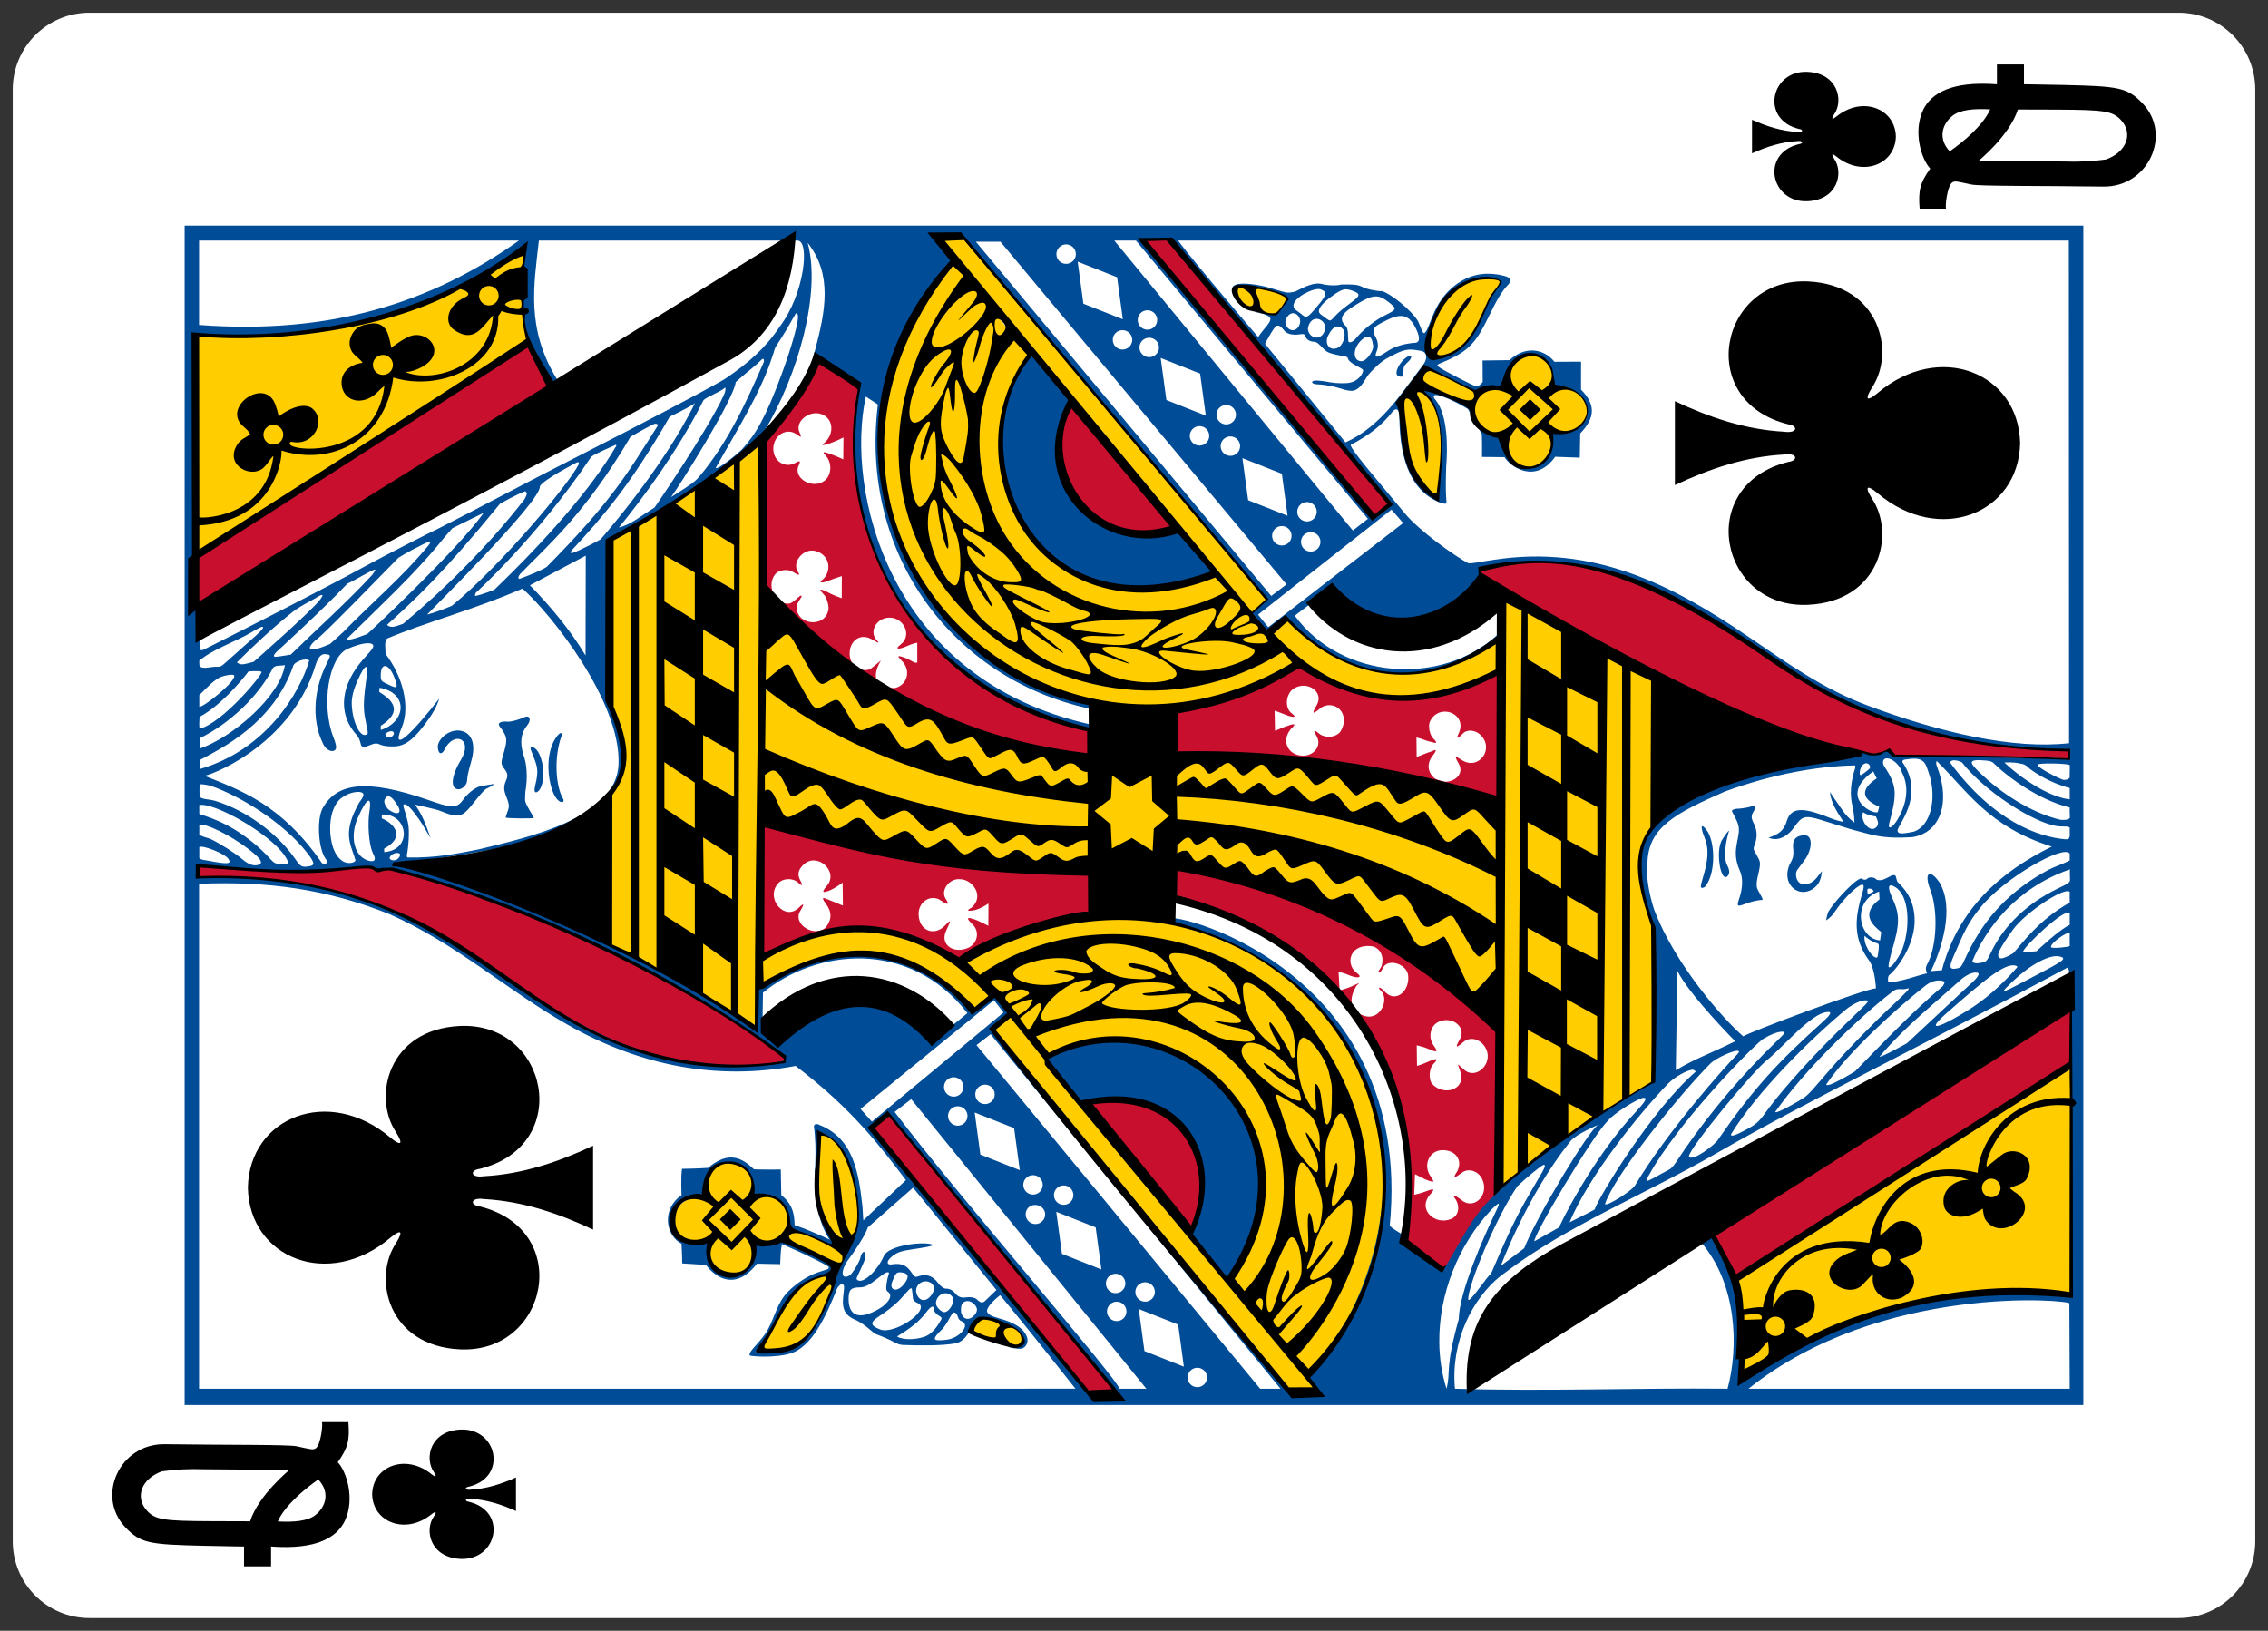 <svg width="89" height="64" viewBox="0 0 89 64" fill="none" xmlns="http://www.w3.org/2000/svg">
<rect x="0" y="0" width="89" height="64" fill="#333333" stroke="none"/>
<g clip-path="url(#clip0)">
<path d="M0.5 3.513L0.5 60.487C0.5 62.151 1.847 63.5 3.51 63.5L85.49 63.5C87.153 63.5 88.5 62.151 88.5 60.487V3.513C88.5 1.849 87.153 0.5 85.49 0.5L3.51 0.5C1.847 0.5 0.5 1.849 0.5 3.513Z" fill="white"/>
<path d="M74.397 5.358C74.371 4.25 73.073 3.753 72.065 4.574C71.918 4.693 71.834 4.705 71.975 4.487C72.359 3.934 72.107 2.875 70.931 2.82C69.483 2.753 69.066 4.699 70.606 5.064C70.768 5.083 70.764 5.21 70.534 5.179C69.908 5.146 69.323 4.958 68.752 4.7C68.752 5.139 68.752 5.578 68.752 6.018C69.323 5.759 69.908 5.571 70.534 5.538C70.764 5.507 70.768 5.634 70.606 5.654C69.066 6.019 69.483 7.964 70.931 7.897C72.107 7.843 72.359 6.783 71.975 6.23C71.834 6.012 71.918 6.025 72.065 6.144C73.073 6.965 74.371 6.468 74.397 5.359C74.397 5.359 74.397 5.359 74.397 5.359V5.358Z" fill="black"/>
<path d="M14.604 58.641C14.629 59.75 15.927 60.247 16.935 59.426C17.082 59.307 17.166 59.294 17.025 59.513C16.641 60.065 16.893 61.125 18.069 61.179C19.517 61.246 19.935 59.301 18.395 58.936C18.232 58.917 18.236 58.79 18.466 58.82C19.092 58.854 19.677 59.041 20.248 59.3C20.248 58.861 20.248 58.421 20.248 57.982C19.677 58.24 19.092 58.428 18.466 58.462C18.236 58.492 18.232 58.365 18.395 58.346C19.935 57.981 19.517 56.036 18.069 56.103C16.893 56.157 16.641 57.217 17.025 57.769C17.166 57.987 17.082 57.975 16.935 57.856C15.927 57.035 14.629 57.532 14.604 58.641C14.604 58.641 14.604 58.641 14.604 58.641V58.641Z" fill="black"/>
<path d="M10.637 60.693V61.471H9.576V60.693C9.576 60.693 9.004 60.687 7.996 60.664C5.846 60.616 5.512 60.562 4.92 59.94C3.751 58.711 4.704 56.653 6.462 56.678C8.944 56.713 11.31 56.687 11.645 56.76C12.235 56.889 12.268 56.902 12.376 56.849C12.593 56.741 12.687 55.812 12.626 55.812H13.671C13.726 56.522 13.66 56.817 13.254 57.385C13.596 57.739 13.94 58.819 13.536 59.678C13.228 60.331 12.434 60.826 10.637 60.693V60.693ZM12.489 58.062C11.932 58.448 11.171 59.097 10.901 59.708C11.542 59.746 12.079 59.69 12.368 59.465C12.828 59.107 12.934 58.527 12.489 58.062V58.062ZM6.359 57.742C5.549 58.028 5.274 58.764 5.781 59.301C6.097 59.637 6.429 59.691 8.234 59.698C9.347 59.702 9.815 59.703 9.815 59.703C10.154 58.656 11.373 57.678 11.357 57.687L7.991 57.661C7.445 57.641 6.898 57.668 6.359 57.742V57.742Z" fill="black"/>
<path d="M78.363 3.308V2.53H79.424V3.308C79.424 3.308 79.996 3.314 81.004 3.336C83.154 3.384 83.488 3.438 84.08 4.06C85.249 5.289 84.296 7.348 82.538 7.323C80.056 7.288 77.69 7.313 77.355 7.241C76.765 7.112 76.731 7.099 76.624 7.152C76.407 7.259 76.313 8.189 76.374 8.189H75.329C75.274 7.479 75.34 7.184 75.746 6.616C75.404 6.261 75.06 5.181 75.464 4.322C75.772 3.669 76.566 3.174 78.363 3.308V3.308ZM76.511 5.939C77.068 5.553 77.829 4.904 78.099 4.293C77.458 4.255 76.921 4.31 76.632 4.535C76.172 4.894 76.066 5.473 76.511 5.939ZM82.641 6.259C83.451 5.972 83.726 5.237 83.219 4.699C82.903 4.363 82.571 4.31 80.766 4.303C79.653 4.298 79.186 4.298 79.186 4.298C78.846 5.344 77.627 6.322 77.642 6.314L81.009 6.339C81.555 6.36 82.102 6.333 82.641 6.259V6.259Z" fill="black"/>
<path d="M81.201 29.782C78.897 29.626 76.424 29.76 74.549 29.655C74.417 29.726 74.053 29.47 74.053 29.456C73.775 29.609 73.061 29.66 72.428 29.468C66.683 27.964 62.212 25.241 58.043 22.436C64.933 20.155 69.767 27.317 75.788 28.823C77.873 29.326 79.328 29.25 81.212 29.443L81.201 29.782ZM81.289 41.69L68.091 50.21L67.187 48.36L81.243 39.602L81.289 41.69ZM56.839 30.669C57.218 30.594 57.421 30.296 57.248 29.981C57.078 29.672 57.067 29.636 57.365 29.828C58.025 30.253 58.663 29.393 58.097 28.841C57.896 28.645 57.569 28.612 57.403 28.79C57.215 28.991 57.118 29.035 57.261 28.738C57.563 27.993 56.482 27.582 56.118 28.304C56.025 28.491 56.108 28.853 56.25 28.99C56.423 29.155 56.362 29.178 56.228 29.134C56.149 29.108 56.021 29.09 55.868 29.028C55.748 28.979 55.584 28.944 55.584 28.944L55.592 29.706C55.592 29.706 55.767 29.644 55.914 29.582C56.053 29.523 56.157 29.501 56.214 29.472C56.422 29.37 56.345 29.493 56.192 29.699C55.975 29.99 56.035 30.354 56.321 30.562C56.489 30.638 56.663 30.702 56.839 30.669V30.669ZM46.101 29.569L46.052 27.931C47.791 27.46 49.484 26.912 51.036 26.13C53.436 27.571 56.143 27.96 58.886 26.283L58.895 31.477C54.725 30.073 50.291 29.622 46.101 29.569V29.569ZM52.586 27.856C52.389 27.636 52.032 27.608 51.793 27.809C51.494 28.061 51.478 28.003 51.674 27.665C51.956 27.177 51.346 26.711 50.806 26.999C50.462 27.181 50.386 27.772 50.691 27.998C50.946 28.186 50.713 28.166 50.375 28.021C50.251 27.967 50.017 27.891 50.017 27.891L50.034 28.685C50.034 28.685 50.259 28.582 50.404 28.528C50.788 28.383 50.909 28.377 50.663 28.6C50.254 29.085 50.55 29.653 51.136 29.658C51.587 29.653 51.876 29.246 51.666 28.889C51.538 28.672 51.507 28.575 51.801 28.819C52.081 28.988 52.438 28.927 52.606 28.705C52.79 28.4 52.78 28.074 52.586 27.856V27.856ZM54.139 38.829C54.092 38.765 54.123 38.741 54.187 38.78C54.241 38.814 54.318 38.899 54.399 38.972C54.812 39.343 55.337 38.863 55.256 38.266C55.201 37.86 54.56 37.621 54.307 37.922C54.242 38.019 54.229 38.095 54.14 38.169C54.104 38.175 54.08 38.158 54.094 38.122C54.117 38.069 54.204 37.961 54.219 37.906C54.322 37.529 54.166 37.243 53.898 37.148C53.589 37.087 53.257 37.145 53.083 37.397C52.926 37.632 52.971 37.978 53.24 38.18C53.515 38.386 53.253 38.415 52.873 38.246C52.731 38.183 52.528 38.139 52.528 38.139L52.567 38.869C52.567 38.869 52.725 38.83 52.906 38.766C53.319 38.603 53.438 38.487 53.224 38.694C52.697 39.586 53.413 39.882 53.698 39.897C54.234 39.924 54.538 39.146 54.139 38.829V38.829ZM46.056 35.26L46.06 33.944C51.354 34.936 55.788 36.971 58.839 40.394L58.819 46.836L56.643 49.94L55.081 48.741C55.926 40.563 51.861 37.08 46.056 35.26V35.26ZM58.327 41.187C58.156 40.801 57.718 40.641 57.425 40.896C57.159 41.127 57.076 41.15 57.283 40.796C57.56 40.322 57.007 39.864 56.467 40.096C56.13 40.241 56.026 40.697 56.255 41.025C56.471 41.313 56.374 41.308 56.034 41.157C55.865 41.082 55.595 41.025 55.595 41.025L55.606 41.832C55.606 41.832 55.799 41.774 55.931 41.715C56.234 41.58 56.373 41.532 56.373 41.594C56.374 41.624 56.281 41.724 56.228 41.782C56.08 41.943 56.052 42.383 56.208 42.546C56.67 43.029 57.478 42.757 57.329 42.142C57.233 41.745 57.081 41.654 57.456 41.983C57.917 42.389 58.58 41.761 58.327 41.187V41.187ZM58.166 46.278C58.008 45.944 57.622 45.833 57.373 46.02C57.122 46.208 56.961 46.301 57.187 45.966C57.411 45.521 57.113 45.133 56.606 45.138C56.075 45.144 55.827 45.739 56.147 46.177C56.201 46.251 56.249 46.342 56.25 46.358C56.25 46.411 55.963 46.314 55.775 46.208C55.693 46.162 55.527 46.08 55.527 46.08L55.496 46.888C55.496 46.888 55.717 46.842 55.886 46.779C56.231 46.651 56.346 46.619 56.15 46.844C55.581 47.451 56.306 48.099 56.931 47.843C57.283 47.708 57.283 47.294 57.107 47.049C56.935 46.828 57.163 46.941 57.345 47.093C57.841 47.508 58.457 46.9 58.166 46.278V46.278ZM44.895 9.418L45.874 9.376L54.59 19.806L53.918 20.243L44.895 9.418ZM46.728 48.212C45.656 46.711 43.733 45.04 42.73 43.391C45.506 42.187 48.227 45.012 46.728 48.212ZM46.218 20.792C40.35 21.853 41.573 15.566 42.096 15.897L46.218 20.792ZM42.629 54.557L34.188 44.231L34.898 43.762L43.846 54.655L42.629 54.557ZM34.114 26.272C34.202 26.243 34.539 25.93 34.569 25.93C34.503 26.019 34.205 26.549 34.494 26.808C34.6 26.899 34.854 27.014 35.116 27.002C35.587 26.893 35.752 26.359 35.431 25.98C35.338 25.871 35.225 25.777 35.265 25.755C35.299 25.736 35.461 25.796 35.589 25.844C35.72 25.9 35.996 26.108 35.996 25.957L35.995 25.224C35.995 25.224 35.823 25.251 35.632 25.339C35.276 25.503 35.083 25.496 35.339 25.298C35.839 24.913 35.422 24.166 34.823 24.244C34.391 24.301 34.144 24.737 34.35 25.058C34.372 25.093 34.475 25.196 34.475 25.211C34.477 25.25 34.312 25.143 34.175 25.072C33.721 24.835 33.3 25.188 33.345 25.729C33.359 25.903 33.47 26.094 33.485 26.095C33.65 26.298 33.933 26.332 34.114 26.272V26.272ZM29.88 17.357C30.833 16.324 31.531 15.291 32.141 14.258L33.684 15.233C33.071 21.84 35.69 26.645 42.791 28.649L42.769 29.672C38.34 29.262 34.179 27.849 29.887 23.472L29.88 17.357ZM30.94 23.689C31.15 23.687 31.399 23.303 31.457 23.388C31.478 23.428 31.278 23.657 31.267 23.762C31.186 24.525 32.375 24.683 32.509 23.927C32.535 23.778 32.442 23.471 32.367 23.38C32.268 23.259 32.186 23.175 32.195 23.15C32.212 23.104 32.424 23.21 32.581 23.293C32.727 23.37 33.031 23.477 33.031 23.477L33.035 22.61C33.035 22.61 32.768 22.689 32.579 22.767C32.337 22.866 32.183 22.887 32.2 22.82C32.207 22.791 32.282 22.759 32.334 22.698C32.658 22.323 32.52 21.771 32.015 21.627C31.54 21.49 31.051 22.057 31.317 22.452C31.409 22.59 31.34 22.59 31.131 22.453C30.941 22.327 30.653 22.358 30.482 22.472C30.041 22.886 30.356 23.708 30.94 23.689V23.689ZM32.348 17.462C32.242 17.483 32.273 17.456 32.388 17.345C32.751 16.997 32.695 16.398 32.214 16.246C31.734 16.094 31.185 16.559 31.373 16.964C31.471 17.174 31.437 17.178 31.279 17.058C30.874 16.747 30.34 17.09 30.346 17.622C30.352 18.109 30.822 18.397 31.225 18.16C31.391 18.062 31.426 18.094 31.343 18.265C31.101 18.763 31.891 19.228 32.36 18.863C32.636 18.648 32.665 18.152 32.391 17.868C32.245 17.716 32.315 17.718 32.616 17.828C32.879 17.923 33.091 18.029 33.091 18.029L33.099 17.167C33.099 17.167 32.66 17.397 32.348 17.462V17.462ZM42.97 35.922C42.904 35.671 39.296 36.808 37.686 37.64C35.543 36.717 33.726 35.492 29.923 37.576L29.908 32.273C34.223 33.827 42.958 34.331 42.955 34.331L42.97 35.922ZM38.79 35.457C38.79 35.457 38.429 35.719 38.136 35.735C37.949 35.766 37.937 35.718 38.128 35.621C38.652 35.148 38.146 34.509 37.683 34.506C37.259 34.452 36.895 34.947 37.107 35.265C37.255 35.487 37.213 35.548 36.936 35.349C36.547 35.069 36.041 35.374 36.047 35.874C36.054 36.525 36.664 36.774 37.099 36.308C37.42 35.963 37.23 36.285 37.115 36.558C36.891 37.091 37.435 37.44 37.985 37.201C38.364 37.036 38.462 36.552 38.156 36.268C37.987 36.112 37.889 35.969 38.143 36.053C38.349 36.097 38.784 36.335 38.784 36.335L38.79 35.457ZM33.066 34.636C33.066 34.636 32.671 34.95 32.374 35.004C32.265 35.023 32.292 34.946 32.446 34.767C32.937 34.197 32.057 33.413 31.519 33.944C31.334 34.127 31.28 34.313 31.392 34.526C31.532 34.793 31.464 34.771 31.32 34.639C31.108 34.444 30.722 34.458 30.535 34.668C30.017 35.248 30.789 36.166 31.343 35.627C31.584 35.392 31.553 35.503 31.398 35.762C31.105 36.25 31.907 36.791 32.379 36.424C32.748 35.989 32.566 35.663 32.335 35.362C32.3 35.297 32.284 35.24 32.313 35.24C32.366 35.239 33.077 35.541 33.077 35.541L33.066 34.636ZM30.887 41.614C25.902 43.152 21.072 39.168 17.351 36.732C13.657 34.163 7.523 34.482 7.768 34.373L7.81 34.008C7.81 34.008 11.406 34.29 13.031 34.131C14.46 33.965 14.548 34.002 14.69 34.103C14.823 34.13 15.213 34.091 15.346 34.12C18.442 34.83 25.915 37.526 30.887 41.614V41.614ZM21.6 15.172L7.79 23.849L7.693 21.764C8.922 20.99 20.645 13.452 20.645 13.452L21.6 15.172Z" fill="#C8102E"/>
<path d="M81.534 50.901C77.906 49.914 69.47 52.587 68.368 54.258C68.285 52.298 68.246 49.942 68.137 50.016C68.137 50.016 81.277 41.684 81.347 41.752C81.412 41.817 81.534 50.901 81.534 50.901V50.901ZM60.955 17.132C60.667 19.151 58.986 18.355 58.812 17.056C58.84 17.226 57.977 16.917 57.627 15.87C57.195 15.633 56.456 15.446 56.114 15.228C56.318 15.856 56.85 16.619 56.431 19.47C55.076 19.222 54.845 16.494 55.054 15.511C55.187 14.943 56.035 14.382 56.053 14.21C55.761 12.459 57.349 10.232 58.961 10.905C59.191 11.01 58.688 11.276 58.473 11.866C57.781 13.77 56.747 13.904 56.284 14.342C56.254 14.501 57.926 15.343 57.926 15.343L59.061 15.08C59.019 14.623 60.277 12.593 61.129 15.121C63.545 15.819 61.84 17.136 60.955 17.132ZM50.169 12.347C50.059 12.455 49.307 12.262 48.875 12.006C48.641 11.867 48.484 11.547 48.517 11.36C48.576 11.026 49.063 11.078 50.49 11.521C50.696 11.539 50.718 11.991 50.169 12.347ZM40.18 52.557C40.178 53.111 38.667 52.614 38.187 52.273C38.038 52.161 38.356 51.719 38.575 51.696C38.967 51.656 40.335 52.256 40.18 52.557ZM29.907 52.95C30.07 52.274 30.753 51.206 31.128 50.696C31.602 50.062 32.534 50.235 32.617 49.727C32.447 49.385 30.921 48.756 30.921 48.756C30.921 48.756 30.137 48.598 29.895 49.045C29.295 50.158 28.646 50.138 28.588 50.067C27.73 49.737 27.883 49.081 27.835 48.726C27.366 48.718 26.375 48.734 26.477 47.765C26.558 46.917 27.771 46.834 27.783 47.19C27.762 47.197 27.551 45.588 28.616 45.604C29.193 45.612 29.931 46.567 29.663 46.864C29.663 46.864 30.813 46.705 31.208 48.147C31.552 48.483 33.014 48.758 32.884 48.758C32.097 47.889 31.913 46.527 32.195 44.379C34.669 45.71 33.511 49.39 33.033 49.678C32.473 51.529 31.743 53.266 29.907 52.95ZM23.977 37.097L23.903 31.242C24.102 31.264 24.949 29.401 24.03 27.79C23.852 27.48 23.951 21.246 23.951 21.246C26.047 19.831 29.855 17.262 29.855 17.262L29.992 23.147C34.053 28.142 38.598 28.777 43.08 29.984L43.102 27.808C33.044 24.311 33.086 15.681 37.379 10.252L41.936 15.838C39.748 20.165 46.199 22.019 46.215 20.706L36.996 9.458C36.996 9.458 37.748 9.266 37.774 9.285C38.828 10.087 49.742 23.496 49.742 23.496L49.09 24.085L49.738 24.849C49.738 24.849 50.298 24.543 50.578 24.272C52.716 26.929 56.638 27.017 58.778 25.058L58.856 26.018C59.308 26.373 54.283 28.808 51.05 26.075C48.88 27.179 45.928 27.859 45.791 27.997C46.139 27.968 46.023 29.739 46.023 29.739C50.433 29.874 54.757 30.333 58.924 31.39L59.099 23.252L65.128 26.716C65.128 26.716 65.03 30.604 64.913 32.279C63.892 34.027 64.668 35.035 65.046 36.676C65.115 39.012 65.006 42.449 65.037 42.449C62.716 43.615 61.008 44.868 59.018 46.571C58.657 46.788 58.88 39.658 58.88 39.658C58.88 39.658 53.475 36.095 51.948 35.446C50.757 34.939 46.419 33.803 46.419 33.803C46.645 33.75 45.291 34.45 45.322 36.08C54.304 37.427 57.33 48.072 51.548 54.477L50.504 54.537L39.024 40.422L39.751 39.794C39.642 39.929 46.76 48.46 46.715 48.318C48.042 45.79 46.968 42.864 42.612 43.205C41.16 41.202 39.469 39.428 37.742 37.684C37.675 37.646 42.036 35.738 42.875 35.785C42.505 34.687 43.28 34.037 43.148 34.058C40.626 34.453 31.064 32.25 29.965 32.208C29.866 33.432 29.911 35.054 29.81 37.598C33.776 35.554 36.462 36.264 38.905 39.12L38.153 39.718C38.288 39.475 34.878 35.546 29.784 38.709C29.796 38.854 29.646 40.377 29.646 40.377L23.977 37.097ZM7.586 21.931C7.586 21.931 7.372 13.023 7.634 13.02C12.433 13.304 16.81 12.188 20.859 9.496C20.859 9.496 20.719 13.442 20.769 13.37L7.586 21.931Z" fill="#FFCD00"/>
<path d="M7.246 55.14L81.753 55.14L81.753 8.856L7.246 8.856L7.246 55.14ZM7.57 13.207C7.566 13.211 15.455 13.804 20.622 9.699C20.241 12.207 20.626 13.642 21.66 15.102L21.867 14.902C20.628 12.892 20.954 11.186 21.147 9.44L31.296 9.44C31.789 9.452 31.57 11.53 30.603 12.812C30.04 13.664 29.34 14.262 28.538 14.809C28.402 14.927 27.036 15.658 24.45 17.001C23.134 17.683 21.341 18.585 19.95 19.318C19.05 19.793 17.349 20.675 17.214 20.737C16.931 20.867 15.053 21.827 14.369 22.201C12.563 23.188 9.413 24.782 8.284 25.351C7.991 25.477 7.826 25.668 7.835 25.326C7.837 25.25 7.825 25.174 7.835 25.13C7.865 25.07 7.778 24.997 7.778 24.997L7.57 13.207ZM7.745 34.403L7.794 33.984C8.635 34.001 9.262 34.129 10.382 34.161C11.582 34.211 12.495 34.192 13.666 34.064C14.242 34.002 14.616 33.964 14.69 34.061C14.728 34.107 14.927 34.148 15 34.106C15.16 34.113 15.479 34.134 15.479 34.134C18.652 34.78 26.786 38.246 30.753 41.441C30.773 41.495 30.793 41.555 30.814 41.619C29.268 41.965 27.203 41.768 25.651 41.36C23.496 40.767 21.767 39.658 20.03 38.423C16.064 35.602 13.073 34.353 7.745 34.403L7.745 34.403ZM7.812 54.501L7.812 34.684C10.539 34.573 12.863 34.903 15.292 35.88C17.909 37.037 19.855 38.833 22.263 40.208C25.172 41.867 28.189 42.398 31.223 41.833C33.448 43.528 34.516 44.957 35.55 46.313C35.55 46.313 34.478 47.329 33.879 47.894C33.879 47.894 33.859 47.656 33.847 47.377C33.703 46.089 33.519 44.695 32.175 44.156C32.025 44.08 31.959 44.112 31.938 44.203C32.078 45.212 31.937 46.088 31.977 46.66C32.076 48.059 32.562 48.65 32.562 48.65C32.104 48.436 31.595 48.219 31.179 48.077C31.185 47.442 30.947 47.129 30.659 46.903C30.65 46.581 30.651 46.335 30.639 45.896C30.203 45.91 29.588 45.89 29.588 45.89C29.128 45.445 28.598 45.143 27.786 45.833C27.786 45.833 27.408 45.861 26.763 45.871C26.712 46.188 26.745 46.901 26.745 46.901C25.932 47.477 26.137 48.499 26.744 48.809C26.744 48.809 26.77 49.268 26.771 49.583C26.943 49.59 27.705 49.644 27.705 49.644C27.705 49.644 28.623 50.987 29.705 49.593L30.615 49.612C30.636 49.351 30.618 49.164 30.684 48.824C30.684 48.824 31.925 49.357 32.514 49.708C32.545 49.828 32.476 49.799 32.065 49.944C31.579 50.118 31.049 50.513 30.788 50.847C30.438 51.3 30.329 51.921 30.024 52.353C29.73 52.77 29.351 53.065 29.422 53.197C29.569 53.241 30.417 53.289 30.962 53.132C31.857 52.911 32.428 51.626 32.856 50.552C32.91 50.47 32.991 50.396 33.02 50.396C33.168 50.393 33.123 50.537 33.087 50.89C33.034 51.422 33.18 51.642 33.636 51.829C33.748 51.884 33.942 52.017 34.07 52.124C34.198 52.232 34.323 52.344 34.378 52.36C34.432 52.376 34.709 52.486 34.94 52.596C35.082 52.663 35.231 52.776 35.442 52.784C36.084 52.809 36.946 52.818 37.489 52.722C37.889 52.651 38.118 52.148 38.15 51.975C38.2 51.709 38.47 51.661 38.692 51.702C39.783 51.907 40.451 52.534 40.092 52.734C39.998 52.787 39.552 52.843 39.558 52.858C39.562 52.867 39.937 52.963 40.09 52.926C40.254 52.887 40.375 52.678 40.3 52.471C40.188 52.165 39.884 51.924 39.192 51.734C38.909 51.656 38.751 51.582 38.73 51.45C38.747 51.208 39.247 50.83 39.247 50.83C40.297 52.087 42.204 54.5 42.204 54.5L7.812 54.501ZM7.812 12.753L7.812 9.44L20.367 9.44C16.931 11.878 12.983 13.139 7.812 12.753ZM7.82 28.362C7.822 28.283 7.829 28.205 7.832 28.133C8.812 27.613 9.759 26.343 9.755 26.348C9.755 26.348 10.181 26.316 10.257 26.362C10.388 26.389 8.739 28.379 7.832 28.6C7.82 28.523 7.818 28.442 7.82 28.362L7.82 28.362ZM7.821 33.671C7.823 33.54 7.818 33.307 7.821 33.243C7.957 33.157 8.825 33.498 8.965 33.71C9.097 33.91 8.943 33.925 8.176 33.78C8.054 33.757 7.866 33.744 7.821 33.671V33.671ZM7.821 32.746C7.828 32.572 7.818 32.543 7.821 32.371C8.032 32.287 9.038 32.764 9.796 33.356C10.19 33.663 10.304 33.818 10.21 33.914C10.031 33.995 9.823 33.993 9.495 33.71C9.226 33.477 8.595 33.08 8.242 32.916C8.113 32.872 7.885 32.827 7.821 32.746V32.746ZM7.821 31.933C7.824 31.776 7.818 31.69 7.821 31.597C8.361 31.464 10.58 32.693 11.177 33.59C11.388 33.909 11.332 33.93 10.977 33.904C10.738 33.887 10.757 33.864 10.444 33.537C9.997 33.07 9.306 32.559 8.694 32.279C8.066 31.99 7.866 31.985 7.821 31.933ZM7.821 27.737C7.822 27.544 7.82 27.421 7.821 27.282C8.071 27.037 8.428 26.637 8.713 26.55C8.888 26.496 9.089 26.458 9.184 26.495C9.318 26.709 7.966 27.778 7.821 27.737ZM7.821 26.011C7.821 25.98 7.823 25.953 7.821 25.928C8.341 25.486 9.211 25.198 9.86 24.82C9.942 24.772 10.482 24.427 10.279 24.709C10.184 24.824 9.945 25.034 9.564 25.368C8.665 26.158 8.721 26.182 8.497 26.166C8.261 26.16 7.894 26.295 7.826 26.11C7.821 26.075 7.82 26.041 7.821 26.011L7.821 26.011ZM7.832 31.253C7.826 31.095 7.832 30.95 7.832 30.793C7.902 30.752 8.145 30.807 8.286 30.845C9.436 31.25 11.091 32.258 12.031 33.441C12.387 33.901 12.385 33.98 12.017 34.013C11.804 34.032 11.742 33.934 11.591 33.718C10.893 32.714 9.682 31.812 8.445 31.43C8.205 31.356 7.905 31.384 7.832 31.253L7.832 31.253ZM7.832 30.185C7.828 30.095 7.837 29.917 7.832 29.833C8.692 29.366 10.717 28.401 11.506 26.136C11.542 25.973 12.007 25.799 12.134 25.924C11.773 27.166 10.471 29.42 7.832 30.185ZM7.832 29.381L7.832 28.976C8.996 28.406 10.138 27.334 10.7 26.236C10.791 26.076 11.019 26.151 11.18 26.098C10.996 27.331 9.11 28.948 7.832 29.381V29.381ZM8.013 30.441C8.025 30.515 11.393 29.366 12.382 26.103C12.471 25.82 12.593 25.654 12.761 25.672C12.972 25.695 12.999 25.689 12.841 26.003C12.374 26.895 12.155 28.166 12.696 29.227C12.78 29.393 13.01 29.561 13.155 29.427C13.229 29.351 13.174 29.164 13.081 28.925C12.599 27.689 12.883 25.798 13.641 25.464C14.178 25.227 14.575 25.187 14.641 25.316C14.691 25.415 14.511 25.583 14.251 25.878C13.424 26.819 13.194 27.942 13.988 28.836C14.16 29.029 14.13 29.221 14.201 29.288C14.27 29.354 14.425 29.276 14.575 29.221C14.733 29.164 14.776 29.161 14.909 29.218C15.091 29.296 15.325 29.299 15.499 29.291C15.922 29.27 16.287 28.99 16.845 28.186C17.154 27.741 17.235 27.419 17.235 27.419C17.235 27.419 17.085 27.612 16.906 27.833C15.837 29.149 15.402 29.387 15.772 28.535C16.116 27.683 15.771 26.502 15.132 25.666C15.127 25.381 15.077 25.212 15.187 25.062C16.655 24.438 18.608 23.928 20.502 23.099C21.624 24.089 24.371 27.537 24.273 29.995C24.189 32.117 20.706 32.866 18.781 33.335C17.966 33.493 17.137 33.674 15.986 33.652C15.986 33.652 15.955 33.614 15.966 33.559C16.033 33.203 16.08 32.591 16.007 32.28C15.875 31.715 15.774 31.602 15.857 31.569C15.956 31.53 16.177 31.765 16.459 32.176C16.582 32.355 16.893 32.885 16.893 32.885C16.719 32.375 16.575 31.982 16.285 31.578C16.285 31.578 17.122 31.763 17.208 31.798C18.043 32.133 18.119 32.101 18.634 31.447C18.812 31.22 18.991 31.011 19.069 30.962C19.195 30.908 19.303 30.834 19.419 30.765C19.419 30.765 19.168 30.797 18.862 30.851C18.581 30.927 18.302 31.202 18.166 31.396C17.917 31.753 17.673 31.698 16.825 31.402C14.323 30.53 13.208 30.752 12.665 31.712C12.42 32.145 12.485 33.358 12.805 33.74C12.963 33.928 12.653 33.902 12.633 33.872C11.045 31.569 9.473 31.029 8.013 30.441L8.013 30.441ZM9.295 25.995C9.946 25.341 10.83 24.527 11.458 24.037C11.793 23.768 12.137 23.626 12.489 23.412C12.552 23.372 12.625 23.331 12.655 23.36C12.668 23.371 12.613 23.465 12.574 23.517C12.212 23.996 9.953 25.974 9.953 25.974C9.582 26.065 9.456 26.129 9.295 25.995L9.295 25.995ZM10.749 25.746C10.741 25.705 10.803 25.638 10.829 25.604C10.829 25.604 12.705 23.89 13.628 22.908C14.035 22.715 14.621 22.345 14.719 22.354C14.763 22.358 14.604 22.564 14.604 22.564C13.601 23.649 12.475 24.651 11.407 25.693C11.413 25.683 10.965 25.776 10.785 25.777C10.762 25.771 10.752 25.76 10.749 25.746ZM12.158 25.407C12.232 25.217 12.439 25.092 12.571 24.97C13.222 24.364 14.339 23.21 15.639 21.886C16.015 21.655 16.352 21.487 16.573 21.376C16.924 21.193 16.934 21.254 16.805 21.415C15.798 22.642 14.572 23.669 13.449 24.824C13.294 24.974 12.95 25.274 12.95 25.274C12.963 25.263 12.141 25.65 12.158 25.407ZM12.957 32.584C12.941 32.079 13.072 31.581 13.383 31.329C13.666 31.101 14.114 31.008 14.245 31.135C14.326 31.214 14.097 31.495 14.097 31.495C13.427 32.686 13.749 33.096 13.946 33.742C13.974 33.835 13.725 33.933 13.478 33.815C13.069 33.578 12.969 32.976 12.957 32.584ZM13.591 25.089C14.872 23.815 16.295 22.52 17.396 21.141C17.562 20.948 17.668 20.816 17.757 20.728C18.119 20.546 18.98 20.127 18.98 20.127C17.944 21.604 14.373 24.933 14.396 24.896C14.413 24.863 13.743 25.175 13.591 25.089V25.089ZM13.803 27.583C13.801 27.35 13.874 27.095 13.954 26.894C14.21 26.252 14.481 25.848 14.391 26.513C14.264 27.438 14.258 27.754 14.312 28.093C14.414 28.722 14.484 28.771 14.384 28.826C14.121 28.971 13.81 28.281 13.803 27.583V27.583ZM13.879 32.835C13.877 32.603 13.928 32.351 14.036 32.105C14.38 31.32 14.604 31.182 14.496 31.85C14.441 32.197 14.446 32.833 14.564 33.288C14.601 33.432 14.686 33.592 14.698 33.629C14.749 33.79 14.628 33.835 14.425 33.766C14.075 33.647 13.881 33.278 13.879 32.835ZM14.882 27.153L14.894 26.991C16.044 27.194 15.932 28.338 14.944 28.647L14.941 28.485C15.885 27.882 15.329 27.431 14.882 27.153L14.882 27.153ZM14.942 26.515C14.936 25.986 15.255 26.021 15.469 26.572C15.632 26.994 15.602 27.042 15.286 26.887C14.981 26.738 14.944 26.753 14.942 26.515ZM14.983 32.119L14.983 31.966C16.019 31.915 16.209 33.354 15.079 33.442L15.073 33.305C15.961 32.834 15.425 32.289 14.983 32.119L14.983 32.119ZM15.084 31.423C15.089 31.39 15.102 31.358 15.125 31.326C15.236 31.163 15.39 31.265 15.606 31.618C15.805 31.938 15.564 32.02 15.23 31.756C15.127 31.633 15.069 31.523 15.084 31.423V31.423ZM15.123 28.83C15.103 28.767 15.383 28.618 15.45 28.745C15.49 28.821 15.376 28.933 15.291 28.946C15.224 28.956 15.149 28.913 15.123 28.83V28.83ZM15.188 24.522C16.249 23.561 17.314 22.594 19.623 19.767C19.623 19.767 20.335 19.367 20.614 19.28C20.699 19.349 20.689 19.385 20.59 19.583C19.163 21.427 17.427 23.141 15.813 24.484C15.585 24.548 15.366 24.691 15.188 24.522L15.188 24.522ZM15.29 33.664C15.293 33.642 15.309 33.625 15.311 33.62C15.36 33.519 15.559 33.428 15.682 33.498C15.737 33.569 15.651 33.678 15.584 33.725C15.517 33.772 15.393 33.773 15.341 33.741C15.295 33.713 15.286 33.686 15.29 33.664L15.29 33.664ZM15.463 33.903C18.995 33.476 24.237 32.853 24.444 29.839C24.512 28.851 23.833 27.706 23.945 27.52L23.895 21.258C26.506 19.973 28.189 18.593 29.974 16.96C31.339 14.691 32.225 11.478 31.695 9.531C32.675 10.77 32.397 12.199 31.977 13.774C31.954 13.861 31.926 13.954 31.894 14.046L33.686 15.234C33.058 17.88 33.503 26.373 42.762 28.612C42.762 28.612 42.88 28.382 42.816 28.436C34.779 26.658 33.177 19.146 33.978 15.565L34.449 15.873C33.72 21.815 37.447 26.653 42.731 27.805L42.835 27.691C34.846 25.461 31.89 16.088 37.428 10.276L36.671 9.21L37.695 9.245L49.698 23.532L49.106 24.103C49.289 24.345 49.489 24.569 49.72 24.799C49.72 24.799 50.391 24.224 50.434 24.207C52.37 26.577 56.109 27.335 58.719 25.077C59.002 24.832 59.07 24.872 58.758 24.918C56.554 26.938 52.656 26.681 50.809 24.163L51.476 23.655C53.917 24.743 57.724 25.315 58.054 22.44C60.861 21.395 64.187 22.597 66.416 23.939C68.984 25.36 71.119 27.083 73.916 28.159C75.084 28.681 78.546 29.513 81.191 29.469L81.188 29.782L74.358 29.645C74.358 29.645 74.086 29.461 74.058 29.453C73.704 29.644 73.367 29.638 73.002 29.51C70.8 30.138 66.843 30.189 65.025 32.213C64.171 33.206 64.136 34.525 64.837 36.233C64.844 40.001 65.038 39.442 64.864 42.485C62.553 43.744 60.301 45.272 58.632 46.923C57.769 47.696 57.301 48.773 56.675 49.783C55.905 49.378 55.337 48.915 54.972 48.413C54.823 48.308 54.662 48.238 54.536 48.103C55.524 37.841 45.559 35.616 45.813 36.084L45.892 36.175C56.159 38.98 55.764 49.01 51.325 54.029C51.894 54.597 51.259 54.744 50.726 54.766L38.973 40.386L39.624 39.736L39.042 39.106L38.116 39.621C34.204 35.853 32.456 37.552 29.775 38.762C29.634 38.728 29.689 40.369 29.689 40.369C28.166 39.35 26.598 38.483 25.027 37.631C22.649 36.31 18.483 34.478 15.463 33.903V33.903ZM16.763 24.12C16.726 24.127 21.273 19.654 21.186 19.08C21.343 18.813 22.636 18.148 22.636 18.148C22.677 18.129 22.752 18.132 22.699 18.24C22.324 18.996 19.693 22.158 17.735 23.774C17.449 23.892 17.087 24.036 16.763 24.12ZM17.18 29.332C17.21 29.659 17.367 29.577 17.431 29.437C17.809 28.657 18.584 28.993 18.091 29.816C17.695 30.465 17.66 30.979 18.002 30.975C18.146 30.973 18.332 30.797 18.33 30.626C18.35 30.305 18.468 30.015 18.537 29.699C18.643 29.208 18.512 28.84 18.213 28.717C17.705 28.508 17.151 29.005 17.18 29.332V29.332ZM18.642 23.358C18.642 23.325 18.659 23.291 18.673 23.26C18.625 23.315 21.129 21.036 23.198 17.929C23.337 17.808 24.059 17.508 24.157 17.46C24.225 17.473 24.158 17.541 24.158 17.541C23.249 19.11 21.445 21.182 19.398 23.144C19.398 23.144 18.944 23.333 18.648 23.39C18.644 23.38 18.642 23.369 18.642 23.358L18.642 23.358ZM19.575 28.437C19.585 28.508 19.692 28.602 19.756 28.719C19.888 28.958 19.923 29.034 19.747 29.622C19.651 29.94 19.657 29.992 19.799 30.182C19.922 30.348 19.943 30.44 19.86 30.626C19.709 30.96 19.819 31.115 19.927 31.424C20.034 31.718 19.904 31.819 19.843 32.084C19.843 32.119 20.915 32.134 20.949 32.099C20.961 32.087 20.788 31.824 20.711 31.675C20.58 31.418 20.601 31.455 20.616 31.08C20.712 30.526 20.68 29.978 20.534 29.608C20.403 29.146 20.428 28.786 20.689 28.467C20.849 28.274 20.822 28.017 20.53 28.167C20.429 28.219 20.057 28.336 19.919 28.322C19.712 28.301 19.579 28.347 19.575 28.424C19.575 28.428 19.574 28.432 19.575 28.437L19.575 28.437ZM20.342 22.683C20.328 22.635 20.391 22.559 20.411 22.527C21.419 21.478 22.959 20.184 24.742 17.142C25.021 16.983 25.391 16.769 25.68 16.634C25.76 16.621 25.831 16.64 25.803 16.718C24.608 18.598 24.028 19.644 21.452 22.25C21.191 22.412 20.747 22.585 20.384 22.719C20.359 22.712 20.346 22.699 20.342 22.683V22.683ZM20.795 22.97L22.986 21.806L22.978 25.725C22.383 24.729 21.589 23.779 20.795 22.97L20.795 22.97ZM20.821 29.382C20.824 29.404 20.831 29.432 20.845 29.465C21.101 30.109 21.154 30.206 20.998 30.844C20.908 31.216 21.124 31.114 21.214 30.923C21.44 30.442 21.28 29.745 21.101 29.486C21.005 29.337 20.799 29.228 20.821 29.382L20.821 29.382ZM21.521 30.125C21.53 30.799 21.766 31.435 22.041 31.482C22.094 31.491 22.153 31.437 22.09 31.332C21.814 30.875 21.724 29.742 22.035 28.884C22.085 28.745 21.999 28.721 21.88 28.865C21.614 29.186 21.515 29.665 21.521 30.126L21.521 30.125ZM22.396 21.667C22.404 21.635 22.441 21.593 22.457 21.573C23.631 20.305 24.71 19.081 26.282 16.351C26.712 16.154 27.226 15.87 27.271 15.82C26.026 18.378 23.568 21.167 23.568 21.167C23.568 21.167 22.784 21.605 22.448 21.706C22.42 21.709 22.405 21.703 22.398 21.694C22.393 21.687 22.393 21.678 22.396 21.667L22.396 21.667ZM24.285 20.7C24.285 20.7 26.266 18.364 27.61 15.701C27.714 15.594 28.352 15.326 28.42 15.238C28.489 15.15 28.489 15.344 28.39 15.536C27.746 16.929 25.687 19.917 25.687 19.917C25.215 20.204 24.725 20.614 24.285 20.7ZM26.331 19.51C26.646 19.102 28.82 15.635 28.87 14.995C28.87 14.995 29.215 14.689 29.528 14.436C29.82 14.201 29.866 14.114 29.925 14.087C29.984 14.06 29.981 14.176 29.979 14.195C29.299 15.754 28.584 17.341 27.454 18.689C27.299 18.871 27.228 18.912 27.11 19.002C26.952 19.12 26.39 19.473 26.331 19.51ZM26.392 47.841C26.44 47.358 26.938 46.865 27.676 46.867C27.859 44.695 29.873 45.722 29.565 46.984C30.71 46.483 31.14 47.987 30.945 48.198C31.315 48.283 32.506 48.855 32.86 48.977C31.716 47.367 32.224 44.778 32.15 44.402C34.111 45.338 33.634 48.395 33.552 48.496C33.552 48.496 32.781 50.115 32.759 50.235C32.087 52.33 31.692 52.949 29.73 53.091C29.658 53.081 29.66 53.052 29.712 52.982C29.838 52.8 30.299 52.095 30.425 51.834C30.988 50.642 31.598 50.299 32.556 49.939C32.649 49.853 32.641 49.783 32.558 49.676C31.961 49.215 31.463 49 30.821 48.786C30.75 48.759 30.676 48.699 30.573 48.734C30.29 48.818 29.923 49.025 29.646 48.813C29.677 49.487 29.183 50.132 28.689 50.049C27.773 49.87 27.938 49.483 27.804 48.756C26.745 48.798 26.344 48.325 26.392 47.841L26.392 47.841ZM28.085 18.362C28.978 16.776 29.844 15.429 30.31 13.984C30.387 13.778 30.393 13.673 30.465 13.57C30.538 13.467 30.811 13.027 30.872 12.923C31.259 12.264 31.241 12.197 31.306 12.36C31.378 12.541 31.039 13.698 30.677 14.676C30.034 16.411 29.669 17.025 29.102 17.652C28.955 17.793 28.165 18.452 28.085 18.362V18.362ZM29.923 40.042L29.941 38.958C32.005 37.266 35.65 36.805 37.964 39.759C37.497 40.161 37.005 40.53 36.506 40.891C34.513 38.505 32.52 39.229 30.527 40.952L29.923 40.042ZM33.067 49.968C33.064 49.834 33.147 49.62 33.318 49.397C33.501 49.159 33.885 48.574 33.989 48.333C34.042 48.209 34.056 48.17 34.056 48.17L35.831 46.611L39.102 50.626C39.102 50.626 38.768 50.951 38.656 51.055C38.551 51.153 38.462 51.125 38.343 51.002C38.247 50.904 38.038 50.897 37.936 50.914C37.784 50.938 37.613 50.934 37.471 50.742C37.357 50.588 37.157 50.564 37.102 50.571C37.057 50.577 36.911 50.487 36.813 50.353C36.607 50.071 36.356 49.986 36.061 50.082C35.938 50.121 35.905 50.143 35.797 49.981C35.566 49.615 35.352 49.577 35.018 49.617C34.72 49.673 34.796 49.411 35.169 49.196C35.373 49.079 35.707 49.045 36.088 48.986C36.536 48.917 36.658 48.87 36.595 48.845C36.233 48.706 34.874 48.871 34.69 49.283C34.42 49.885 33.871 50.389 33.655 50.238C33.58 50.185 33.606 50.177 33.776 49.809C33.876 49.594 33.956 49.395 33.957 49.365C33.971 48.94 33.788 49.198 33.769 49.336C33.746 49.503 33.442 50 33.336 50.058C33.159 50.155 33.07 50.102 33.067 49.968V49.968ZM33.301 50.995C33.296 50.602 33.401 50.527 33.74 50.523C33.94 50.52 34.094 50.446 34.492 50.133C34.654 50.006 34.779 49.921 34.842 49.929C34.947 49.943 34.839 49.981 34.787 50.413C34.769 50.567 34.767 50.645 34.846 50.698C35.068 50.847 34.837 51.163 34.511 51.356C33.734 51.819 33.308 51.656 33.301 50.995V50.995ZM33.769 43.521L39.006 39.254L39.381 39.735L34.215 44.019L33.769 43.521ZM34.091 44.235L34.865 43.777C34.865 43.777 35.998 45.1 36.317 45.448C38.599 48.257 43.777 54.599 43.777 54.599L42.735 54.684L34.091 44.235ZM34.231 51.937C34.233 51.854 34.339 51.759 34.545 51.624C34.725 51.507 35.084 51.255 35.332 50.987C35.812 50.467 35.768 50.417 35.814 50.839C35.832 51.007 35.812 51.062 36.068 51.164C36.456 51.474 35.068 52.389 34.537 52.175C34.33 52.091 34.228 52.021 34.231 51.937V51.937ZM34.983 50.415C34.992 50.319 35.045 50.229 35.077 50.152C35.17 49.925 35.225 49.91 35.442 49.947C35.649 49.983 35.703 50.14 35.429 50.45C35.234 50.657 35.042 50.651 34.992 50.514C34.982 50.48 34.98 50.448 34.983 50.415L34.983 50.415ZM35.108 43.638L35.757 43.136L44.985 54.501L43.923 54.501C43.959 54.224 37.6 46.939 35.108 43.638V43.638ZM35.214 52.464C35.207 52.433 35.311 52.386 35.502 52.26C35.889 52.003 36.145 51.767 36.348 51.498C36.541 51.243 36.648 51.215 36.65 51.389C36.65 51.464 36.729 51.566 36.821 51.62C37.007 51.727 36.963 51.736 36.865 51.903C36.726 52.141 36.519 52.393 36.239 52.474C35.882 52.578 35.485 52.592 35.214 52.464V52.464ZM35.95 50.667C35.94 50.377 36.278 50.168 36.552 50.36C36.656 50.466 36.706 50.563 36.581 50.775C36.415 51.055 36.16 51.106 36.018 50.876C35.973 50.805 35.953 50.733 35.95 50.667ZM36.683 52.534C36.68 52.473 36.768 52.363 36.958 52.179C37.103 52.037 37.227 51.792 37.282 51.693C37.405 51.473 37.448 51.462 37.547 51.582C37.589 51.633 37.592 51.801 37.726 51.847C38.108 51.977 37.664 52.53 37.117 52.583C36.839 52.61 36.686 52.612 36.683 52.534V52.534ZM36.728 51.144C36.743 50.781 37.168 50.609 37.376 50.899C37.49 51.056 37.289 51.454 37.081 51.493C36.947 51.519 36.722 51.282 36.728 51.144ZM37.044 42.657C37.044 42.447 37.215 42.276 37.426 42.276C37.637 42.276 37.808 42.447 37.808 42.657C37.808 42.868 37.637 43.038 37.426 43.038C37.215 43.038 37.044 42.868 37.044 42.657ZM37.202 43.796C37.202 43.586 37.373 43.415 37.584 43.415C37.795 43.415 37.966 43.586 37.966 43.796C37.966 44.007 37.795 44.178 37.584 44.178C37.373 44.178 37.202 44.007 37.202 43.796ZM37.712 51.356C37.715 51.006 38.063 50.988 38.243 51.196C38.35 51.32 38.383 51.432 38.255 51.593C38.078 51.813 37.865 51.803 37.766 51.631C37.702 51.534 37.711 51.454 37.712 51.356L37.712 51.356ZM38.248 43.661L39.795 44.273L40.018 45.923L38.471 45.311L38.248 43.661ZM38.271 42.948C38.271 42.737 38.442 42.567 38.653 42.567C38.864 42.567 39.035 42.737 39.035 42.948C39.035 43.158 38.864 43.33 38.653 43.33C38.442 43.33 38.271 43.158 38.271 42.948ZM38.294 9.486L39.259 9.486L50.484 22.934L49.887 23.389L38.294 9.486ZM38.32 41.016L38.874 40.587L50.249 54.501L49.451 54.501L38.32 41.016ZM39.241 17.362C39.213 20.741 41.845 24.3 47.693 22.545L46.269 20.774C42.413 21.537 40.878 18.494 41.999 15.604L40.462 13.806C39.67 14.745 39.252 16.04 39.241 17.362V17.362ZM40.155 46.5C40.155 46.29 40.326 46.119 40.537 46.119C40.748 46.119 40.919 46.29 40.919 46.5C40.919 46.711 40.748 46.882 40.537 46.882C40.326 46.882 40.155 46.711 40.155 46.5ZM40.249 47.657C40.249 47.447 40.407 47.288 40.619 47.288C40.83 47.288 41.014 47.447 41.014 47.657C41.014 47.868 40.842 48.038 40.631 48.038C40.42 48.038 40.249 47.868 40.249 47.657ZM41.025 41.501L42.434 43.256C46.126 42.803 48.007 44.594 46.741 48.445L48.222 50.307C51.693 45.275 47.219 38.691 41.025 41.501V41.501ZM41.358 46.903C41.358 46.693 41.529 46.522 41.74 46.522C41.951 46.522 42.122 46.693 42.122 46.903C42.122 47.114 41.951 47.284 41.74 47.284C41.529 47.284 41.358 47.114 41.358 46.903ZM41.449 47.557L42.996 48.169L43.22 49.819L41.673 49.207L41.449 47.557ZM41.455 9.974C41.455 9.763 41.626 9.591 41.837 9.591C42.048 9.591 42.219 9.763 42.219 9.974C42.219 10.184 42.048 10.355 41.837 10.355C41.626 10.355 41.455 10.184 41.455 9.974ZM42.29 10.269L43.837 10.88L44.061 12.53L42.514 11.919L42.29 10.269ZM43.397 50.37C43.397 50.159 43.568 49.988 43.779 49.988C43.99 49.988 44.161 50.159 44.161 50.37C44.161 50.58 43.99 50.751 43.779 50.751C43.568 50.751 43.397 50.58 43.397 50.37ZM43.44 51.467C43.44 51.256 43.611 51.084 43.822 51.084C44.033 51.084 44.204 51.256 44.204 51.467C44.204 51.677 44.033 51.847 43.822 51.847C43.611 51.847 43.44 51.677 43.44 51.467ZM43.667 13.338C43.667 13.127 43.838 12.957 44.049 12.957C44.26 12.957 44.431 13.127 44.431 13.338C44.431 13.548 44.26 13.719 44.049 13.719C43.838 13.719 43.667 13.548 43.667 13.338ZM43.726 9.44L44.575 9.44L53.679 20.361L53.088 20.82L43.726 9.44ZM44.553 50.703C44.553 50.492 44.724 50.322 44.935 50.322C45.147 50.322 45.319 50.492 45.319 50.703C45.319 50.913 45.147 51.084 44.935 51.084C44.724 51.084 44.553 50.913 44.553 50.703ZM44.645 12.558C44.645 12.347 44.816 12.177 45.027 12.177C45.238 12.177 45.411 12.347 45.411 12.558C45.411 12.768 45.238 12.939 45.027 12.939C44.816 12.939 44.645 12.768 44.645 12.558ZM44.686 51.372L46.233 51.983L46.456 53.634L44.91 53.022L44.686 51.372ZM44.714 13.636C44.714 13.426 44.885 13.255 45.096 13.255C45.307 13.255 45.48 13.426 45.48 13.636C45.48 13.847 45.307 14.018 45.096 14.018C44.885 14.018 44.714 13.847 44.714 13.636ZM44.849 9.377L45.929 9.409C48.838 12.811 54.615 19.77 54.618 19.746L53.891 20.272C53.891 20.272 47.302 12.643 44.849 9.377ZM45.547 14.049L47.094 14.661L47.318 16.311L45.771 15.699L45.547 14.049ZM46.228 9.44L81.184 9.44L81.193 29.166C79.028 29.413 76.163 28.764 73.294 27.689C71.521 27.024 70.205 26.069 68.617 24.993C65.591 22.929 62.518 21.369 58.621 21.97C58.043 22.049 57.766 22.128 57.61 22.101C57.139 21.85 55.708 20.855 55.112 20.128C54.238 19.061 52.932 17.575 53.009 17.456C53.695 17.102 54.25 16.683 54.668 16.127C54.775 16.029 54.868 16.026 54.916 16.252C54.902 17.725 55.227 19.242 56.534 19.734C56.781 19.8 56.778 19.801 56.748 19.504C56.733 19.353 56.734 18.748 56.751 18.325C56.812 17.549 56.817 16.326 56.349 15.712C56.235 15.594 56.242 15.528 56.304 15.506C56.607 15.454 57.603 16.049 57.603 16.049L58.148 17.032C58.148 17.032 58.167 17.435 58.155 17.933L59.042 17.942C59.273 18.333 60.266 19.003 61.027 17.926L61.993 17.961L62.01 17.011C62.615 16.381 62.612 15.868 62.042 15.29L62.043 14.194L61 14.199C60.565 13.659 59.827 13.582 59.237 14.134L58.178 14.148L58.184 14.99C58.184 14.99 58.048 15.164 57.941 15.169C57.871 15.169 56.681 14.554 56.511 14.436C56.29 14.283 56.417 14.325 56.927 14.08C57.656 13.729 57.954 13.382 58.385 12.493C58.769 11.7 58.949 11.417 59.169 11.187C59.344 11.004 59.289 10.896 59.027 10.826C58.445 10.673 57.863 10.719 57.33 11.039C56.206 11.713 56.154 12.889 55.894 13.075C55.832 13.1 55.761 12.861 55.645 12.603C55.375 12.159 54.555 11.508 54.226 11.424C54.068 11.439 53.568 11.335 53.458 11.258C53.261 11.169 53.17 11.16 52.643 11.164C52.342 11.243 51.95 11.171 51.816 11.133C51.542 11.093 51.22 11.238 50.824 11.444C50.457 11.521 50.552 11.503 49.725 11.266C49.591 11.227 48.438 10.961 48.359 11.302C49.257 11.108 49.994 11.356 50.502 11.697C50.432 11.927 50.251 12.121 50.102 12.317C50.102 12.317 49.668 12.322 49.237 12.231C49.383 12.285 49.76 12.321 49.849 12.49C49.87 12.581 49.789 12.706 49.585 12.942C49.507 13.033 49.371 13.226 49.371 13.226C49.371 13.226 47.011 10.479 46.228 9.44L46.228 9.44ZM46.603 54.059C46.603 53.849 46.774 53.678 46.985 53.678C47.196 53.678 47.367 53.849 47.367 54.059C47.367 54.27 47.196 54.44 46.985 54.44C46.774 54.44 46.603 54.27 46.603 54.059ZM46.689 17.106C46.689 16.895 46.86 16.724 47.071 16.724C47.282 16.724 47.453 16.895 47.453 17.106C47.453 17.317 47.282 17.487 47.071 17.487C46.86 17.487 46.689 17.317 46.689 17.106ZM47.737 16.276C47.737 16.065 47.908 15.895 48.119 15.894C48.33 15.894 48.501 16.065 48.501 16.276C48.501 16.486 48.33 16.657 48.119 16.657C47.908 16.657 47.737 16.486 47.737 16.276ZM47.9 17.509C47.9 17.298 48.071 17.128 48.282 17.128C48.493 17.128 48.664 17.298 48.664 17.509C48.664 17.719 48.493 17.89 48.282 17.89C48.071 17.89 47.9 17.719 47.9 17.509ZM48.755 17.98L50.302 18.592L50.526 20.242L48.979 19.63L48.755 17.98ZM49.368 24.122L54.604 20L55.062 20.527L49.768 24.615L49.368 24.122ZM49.641 13.493C49.641 13.493 49.947 12.899 50.087 12.787C50.24 12.747 50.287 12.854 50.43 13.012C50.523 13.084 50.612 13.13 50.813 13.134C51.03 13.139 51.127 13.067 51.223 13.154C51.215 13.3 51.406 13.417 51.561 13.411C51.679 13.406 51.81 13.56 51.899 13.65C52.057 13.81 52.09 13.857 52.624 13.96C52.678 13.97 52.816 13.966 52.889 14.042C52.909 14.265 53.458 14.428 53.493 14.53C53.483 14.693 53.282 14.952 52.986 15.016C52.794 15.057 52.421 15.046 52.181 15C51.895 14.946 51.635 14.922 51.567 14.94C51.407 14.982 51.505 15.087 51.729 15.085C51.82 15.085 52.092 15.119 52.348 15.176C52.606 15.234 52.947 15.39 53.15 15.32C53.453 15.215 53.581 14.829 53.741 14.655C54.162 14.197 54.367 14.097 54.461 14.045C55.133 13.678 55.246 13.678 55.752 13.769C56.043 13.822 55.993 14.105 55.875 14.275C55.875 14.275 55.081 15.363 54.687 15.837C54.09 16.554 53.479 17.058 52.8 17.362L49.641 13.493ZM49.919 21.026C49.919 20.816 50.09 20.645 50.301 20.645C50.512 20.645 50.683 20.816 50.683 21.026C50.683 21.237 50.512 21.407 50.301 21.407C50.09 21.407 49.919 21.237 49.919 21.026ZM50.443 12.601C50.451 12.543 50.477 12.491 50.512 12.438C50.744 12.088 51.133 12.438 50.99 12.756C50.873 13.03 50.593 13.009 50.481 12.793C50.444 12.722 50.434 12.659 50.443 12.601ZM50.758 11.998C50.764 11.658 51.572 11.282 51.809 11.351C52.086 11.452 52.095 11.545 51.688 12.025C51.286 12.499 51.27 12.505 51.052 12.314C50.929 12.207 50.766 12.157 50.758 11.998V11.998ZM50.906 20.084C50.906 19.874 51.077 19.703 51.288 19.703C51.499 19.703 51.671 19.874 51.671 20.084C51.671 20.295 51.499 20.465 51.288 20.465C51.077 20.465 50.906 20.295 50.906 20.084ZM51.053 21.266C51.053 21.055 51.224 20.885 51.435 20.885C51.646 20.885 51.817 21.055 51.817 21.266C51.817 21.477 51.646 21.647 51.435 21.647C51.224 21.647 51.053 21.477 51.053 21.266ZM51.325 12.896C51.381 12.52 51.666 12.422 51.878 12.595C52.164 12.83 51.904 13.357 51.563 13.232C51.408 13.175 51.328 13.038 51.325 12.896ZM51.755 12.222C51.743 12.075 51.947 11.853 52.285 11.61C52.666 11.337 52.789 11.315 53.021 11.393C53.359 11.505 53.421 11.575 53.091 11.82C52.967 11.913 52.675 12.127 52.515 12.28C52.172 12.607 52.259 12.658 51.997 12.463C51.876 12.373 51.763 12.31 51.755 12.222V12.222ZM52.067 13.426C52.064 13.399 52.065 13.372 52.067 13.343C52.075 13.267 52.103 13.185 52.155 13.106C52.33 12.768 52.557 12.736 52.718 12.935C52.847 13.17 52.694 13.585 52.461 13.665C52.238 13.742 52.086 13.613 52.067 13.426L52.067 13.426ZM52.659 12.533C52.647 12.342 52.845 12.185 53.223 11.951C53.867 11.553 54.084 11.531 54.509 11.87C54.814 12.115 54.831 12.139 54.344 12.378C53.946 12.573 53.48 12.945 53.2 13.289C53.083 13.432 52.92 13.483 52.909 13.379C52.906 13.349 52.9 13.222 52.895 13.097C52.889 12.913 52.864 12.846 52.765 12.746C52.699 12.679 52.664 12.608 52.659 12.533V12.533ZM53.162 13.905C53.153 13.727 53.25 13.498 53.449 13.327C53.653 13.133 53.84 13.156 53.878 13.536C53.945 13.708 53.638 14.174 53.432 14.176C53.26 14.179 53.169 14.062 53.162 13.905ZM53.909 12.981C53.901 12.821 54.071 12.739 54.432 12.559C54.987 12.283 55.289 12.363 55.535 12.839C55.701 13.162 55.751 13.409 55.56 13.451C55.175 13.473 54.76 13.581 54.492 13.755C54.052 14.047 53.896 14.098 54.026 13.779C54.094 13.61 54.086 13.425 53.984 13.232C53.931 13.154 53.913 13.062 53.909 12.981L53.909 12.981ZM54.801 14.624C54.799 14.735 54.867 14.806 55.048 14.776C55.098 14.676 55.052 14.517 55.095 14.397C55.153 14.235 55.417 14.135 55.374 13.962C55.152 13.944 54.806 14.38 54.801 14.624ZM54.971 15.894C55.139 15.479 55.925 14.399 55.925 14.399L57.978 15.383C58.3 15.203 59.099 15.131 59.099 15.131C59.003 13.886 61.107 13.213 60.913 15.151C62.213 14.93 63.232 17.019 60.902 16.962C61.071 19.138 58.599 18.407 59.063 17.067C58.016 17.107 57.88 16.41 57.623 15.919C57.166 15.516 56.132 15.269 56.132 15.269L55.816 15.367C56.539 15.78 56.746 17.537 56.363 19.468C55.121 18.945 55.156 17.359 54.971 15.894L54.971 15.894ZM56.041 13.641C56.038 13.594 56.039 13.543 56.044 13.49C56.109 12.779 56.806 11.578 57.197 11.318C57.947 10.817 58.767 10.849 58.893 11.058C58.768 11.279 58.552 11.471 58.453 11.699C57.955 12.85 57.547 13.768 56.816 13.932C56.273 14.138 56.059 13.972 56.041 13.641L56.041 13.641ZM56.48 52.678C56.462 50.806 57.217 48.858 58.53 47.468C58.948 47.05 58.828 47.278 58.668 47.612C58.243 48.503 57.258 50.71 57.244 51.773C56.689 53.744 56.941 53.81 56.764 54.501C56.578 53.917 56.486 53.302 56.48 52.678V52.678ZM57.073 54.131C57.036 52.295 57.982 50.684 59.089 49.926C61.484 48.114 64.529 46.885 67.317 45.283C70.958 43.189 75.066 41.238 81.148 37.964L81.246 38.279L81.269 50.763C74.787 50.166 68.602 53.514 68.399 53.971C68.438 51.172 67.968 49.312 67.158 48.472L66.743 48.742C68.168 50.388 68.233 52.856 67.793 54.501C64.292 54.464 60.594 54.61 57.094 54.501C57.083 54.377 57.076 54.253 57.073 54.131L57.073 54.131ZM57.617 51.008C57.578 50.507 58.705 47.775 59.547 46.552C59.899 46.213 60.511 45.717 60.571 45.716C60.734 45.714 60.533 45.955 59.858 47.136C59.354 48.029 58.952 48.957 58.566 49.859C58.548 49.901 58.512 49.983 58.512 49.983C58.512 49.983 58.435 50.05 58.346 50.165C58.097 50.486 57.655 51.111 57.617 51.008ZM58.893 49.68C58.888 49.707 59.882 46.97 61.621 44.792C61.853 44.502 62.715 44.146 62.715 44.146C62.349 44.341 60.285 47.781 59.812 48.988C59.81 48.991 58.893 49.68 58.893 49.68ZM60.213 48.714C60.123 48.565 62.492 44.562 63.104 43.976C63.308 43.71 64.298 43.087 64.498 43.084C64.675 43.082 64.522 43.277 64.19 43.636C62.464 45.479 61.163 48.142 61.192 48.164L60.213 48.714ZM61.59 47.971C62.387 46.092 64.305 43.731 65.446 42.539C65.742 42.241 66.17 42.028 66.37 41.988C66.493 41.963 66.485 42.025 66.551 42.05C64.774 43.594 62.745 46.988 62.586 47.438C62.699 47.435 61.897 47.812 61.59 47.971V47.971ZM62.985 47.248C63.347 46.141 65.883 42.974 67.128 41.731C67.349 41.514 68.125 41.171 68.219 41.248C68.266 41.286 68.242 41.282 68.178 41.373C67.685 41.867 65.427 44.405 64.16 46.523C64.06 46.722 63.005 47.389 62.985 47.248ZM64.608 46.311C64.61 46.274 64.658 46.208 64.721 46.094C65.798 44.147 68.511 41.323 69.163 40.788C69.364 40.666 69.732 40.474 69.958 40.489C70.136 40.513 69.984 40.584 69.207 41.371C67.965 42.637 66.763 44.092 65.753 45.635C65.548 45.932 65.522 45.875 65.147 46.09C64.77 46.306 64.602 46.392 64.608 46.311ZM64.633 34.251C64.628 34.107 64.633 33.973 64.649 33.854C64.689 32.463 65.745 31.919 67.691 31.062C69.608 30.361 71.365 30.071 72.763 30.039C72.857 30.036 72.777 30.206 72.756 30.284C72.656 30.656 72.562 31.12 72.698 31.657C72.762 31.908 72.772 32.281 72.772 32.281C72.377 32.002 72.239 31.683 71.989 31.349C71.909 31.22 71.808 31.083 71.808 31.083C71.859 31.529 72.086 31.853 72.344 32.258C72.344 32.258 72.067 32.202 71.894 32.132C70.897 31.727 70.306 31.605 70.121 32.207C70.013 32.593 69.789 32.754 69.403 32.873C69.796 33.054 70.192 32.774 70.406 32.466C70.707 32.047 70.79 31.964 71.504 32.192C72.503 32.511 72.748 32.579 72.98 32.637C73.113 32.671 73.341 32.736 73.487 32.769C74.054 32.895 74.549 32.88 75.02 32.856C76.072 32.719 76.591 31.588 76.007 30.07C75.95 29.926 76.001 29.866 76.001 29.866C77.234 31.076 78.022 32.433 80.514 33.224C78.458 34.241 76.847 35.682 76.202 38.077L75.773 38.112C76.174 37.277 76.721 35.657 76.106 34.629C75.73 34.079 75.487 34.246 75.747 34.914C76.056 35.709 76.02 37.146 75.615 37.864C75.532 38.01 75.604 38.158 75.618 38.2C75.376 38.238 74.465 38.583 74.123 38.533C74.075 38.562 74.073 38.314 74.136 38.266C74.402 38.068 75.193 37.06 75.131 36.013C75.101 35.492 74.943 35.065 74.464 34.612C74.43 34.575 74.406 34.39 74.378 34.365C74.333 34.325 74.264 34.355 74.24 34.356C74.204 34.367 74.104 34.435 73.992 34.479C73.894 34.537 73.791 34.55 73.712 34.54C73.646 34.54 73.612 34.495 73.566 34.461C73.478 34.422 73.366 34.432 73.306 34.454C73.243 34.547 73.126 34.535 73.071 34.486C72.938 34.369 72.064 35.278 71.767 35.748C71.704 35.846 71.66 36.12 71.66 36.12C71.66 36.12 71.847 36.011 71.977 35.816C72.437 35.124 73.039 34.62 73.118 34.734C73.178 34.822 73.046 35.132 72.971 35.447C72.822 36.08 72.727 36.84 73.324 37.665C73.578 37.973 73.616 38.788 73.616 38.788C73.185 38.798 68.505 40.559 68.409 40.673C67.609 39.986 65.726 37.846 64.913 35.702C64.75 35.206 64.647 34.682 64.633 34.251L64.633 34.251ZM65.761 42.002L65.822 38.101C66.317 39.082 68.093 40.864 68.093 40.864C67.064 41.374 66.551 41.529 65.761 42.002V42.002ZM66.277 45.375C66.279 45.084 68.809 41.987 69.407 41.547C69.479 41.494 69.811 41.18 70.144 40.849C70.949 40.048 71.414 39.718 71.746 39.714C71.903 39.711 71.801 39.855 71.565 40.069C69.778 41.673 68.808 42.717 67.438 44.699C67.317 44.924 66.384 45.623 66.28 45.386C66.279 45.383 66.277 45.379 66.277 45.374L66.277 45.375ZM66.743 34.782C66.74 34.869 66.824 34.855 66.901 34.808C67.337 34.316 67.318 33.019 66.966 32.572C66.647 32.166 66.815 32.698 66.886 32.863C67.053 33.251 67.034 33.667 66.891 34.207C66.807 34.522 66.746 34.695 66.743 34.782L66.743 34.782ZM67.453 33.586C67.457 34.039 67.593 34.514 67.76 34.408C67.822 34.369 67.936 34.245 67.774 33.949C67.562 33.52 67.84 32.641 67.847 32.615C67.871 32.525 67.594 32.908 67.538 33.036C67.475 33.177 67.451 33.38 67.453 33.586V33.586ZM67.925 44.518C68.946 42.854 70.989 40.827 72.448 39.61C72.699 39.408 73.009 39.261 73.19 39.259C73.453 39.256 73.307 39.312 72.184 40.417C71.295 41.284 70.085 42.592 69.433 43.459C69.053 43.979 69.003 44.072 68.552 44.317C68.129 44.547 67.919 44.629 67.925 44.518V44.518ZM67.964 31.824C67.963 31.832 67.965 31.84 67.969 31.849C68.102 32.111 68.242 32.324 68.237 32.575C68.229 33.033 67.953 33.436 68.266 34.151C68.415 34.463 68.383 34.879 68.244 35.283C68.118 35.649 68.226 35.562 68.626 35.423C68.808 35.36 69.067 35.321 69.105 35.321C69.194 35.321 69.2 35.321 69.055 35.062C68.929 34.837 68.885 34.789 68.997 34.309C69.111 33.822 69.069 33.813 68.949 33.584C68.845 33.384 68.782 33.343 68.837 33.206C68.945 32.939 68.992 32.636 68.811 32.293C68.672 32.03 68.765 31.945 68.827 31.823C68.91 31.658 68.857 31.594 68.692 31.659C68.626 31.684 68.344 31.732 68.255 31.734C68.107 31.736 67.972 31.768 67.964 31.824L67.964 31.824ZM68.614 54.501C73.796 50.353 81.265 51.015 81.205 51.154L81.219 54.501L68.614 54.501ZM69.662 43.638C70.826 41.981 72.857 40.01 74.261 38.917C74.503 38.731 74.58 38.882 74.873 38.789C74.981 38.755 74.821 38.938 74.254 39.465C73.548 40.12 72.486 41.199 71.87 41.909C71.194 42.686 71.024 42.911 70.796 43.077C70.606 43.207 69.688 43.739 69.662 43.638V43.638ZM70.138 34.313C70.138 34.331 70.139 34.348 70.139 34.365C70.167 34.955 70.83 35.255 71.298 34.749C71.474 34.559 71.496 34.187 71.496 34.187C71.496 34.187 71.365 34.354 71.314 34.42C70.99 34.841 70.484 34.798 70.479 34.319C70.477 34.153 70.537 34.143 70.813 33.759C71.138 33.307 71.138 32.773 70.811 32.78C70.571 32.784 70.325 32.874 70.365 33.277C70.376 33.383 70.387 33.525 70.355 33.649C70.325 33.768 70.252 33.869 70.231 33.916C70.169 34.056 70.14 34.191 70.138 34.313V34.313ZM71.664 42.561C72.517 41.294 74.447 39.552 75.585 38.661C75.851 38.457 76.146 38.443 76.305 38.526C76.336 38.545 76.239 38.701 76.239 38.701C75.023 39.731 73.918 40.898 72.796 42.044C72.796 42.044 71.698 42.725 71.664 42.561ZM72.89 31.124C72.899 30.881 73.063 30.592 73.509 30.273L73.646 30.547C73.022 30.962 73.013 31.342 73.742 31.659L73.691 31.863C73.596 31.964 72.87 31.657 72.89 31.124V31.124ZM72.977 30.335C72.981 30.221 73.043 30.021 73.16 29.974C73.268 29.922 73.39 29.981 73.384 30.137C73.383 30.161 73.197 30.313 73.083 30.388C73.013 30.444 72.975 30.42 72.977 30.335V30.335ZM73.026 35.908C73.044 35.531 73.259 35.154 73.74 34.99L73.754 35.296C72.985 35.88 73.501 36.316 73.822 36.578L73.778 36.906C73.303 36.877 73.002 36.393 73.026 35.908V35.908ZM73.084 32.008C73.085 31.962 73.093 31.916 73.109 31.874C73.293 31.995 73.447 32.015 73.613 32.042C73.662 32.162 73.766 32.331 73.634 32.458C73.42 32.693 73.077 32.331 73.084 32.008L73.084 32.008ZM73.164 36.825C73.165 36.68 73.155 36.724 73.236 36.786C73.318 36.85 73.464 36.954 73.595 37C73.686 37.02 73.725 37.029 73.728 37.114C73.733 37.276 73.674 37.563 73.677 37.561C73.558 37.686 73.177 37.199 73.164 36.825V36.825ZM73.278 34.942C73.266 34.845 73.404 34.867 73.458 34.898C73.531 34.959 73.554 34.984 73.464 35.018C73.421 35.034 73.386 35.06 73.36 35.081C73.299 35.128 73.296 35.123 73.286 35.064C73.281 35.038 73.278 34.976 73.278 34.942L73.278 34.942ZM73.76 41.464C74.773 40.271 75.921 39.373 76.98 38.419C77.215 38.229 77.442 38.14 77.597 38.176C77.788 38.222 77.331 38.614 77.331 38.614C77.335 38.604 74.832 40.943 74.832 40.943C74.832 40.943 73.765 41.536 73.76 41.464ZM73.891 29.933C73.882 29.576 74.489 29.815 74.636 30.311C74.915 30.86 74.848 31.489 74.482 32.129C74.274 32.494 74.054 32.605 74.142 32.286C74.473 31.088 74.411 30.797 73.942 30.074C73.905 30.031 73.896 29.985 73.891 29.933V29.933ZM74.11 37.899C74.113 37.816 74.151 37.652 74.22 37.386C74.569 36.239 74.556 35.891 74.252 35.232C74.059 34.811 74.087 34.637 74.378 34.817C74.913 35.148 74.972 36.318 74.673 37.196C74.594 37.428 74.456 37.632 74.287 37.856C74.162 37.976 74.106 38.005 74.11 37.899V37.899ZM74.465 32.606C74.46 32.537 74.539 32.409 74.628 32.253C75.175 31.292 75.075 30.582 74.708 29.989C74.61 29.882 74.657 29.824 74.752 29.81C75.085 29.759 75.324 29.744 75.484 29.896C75.578 29.984 75.62 30.134 75.696 30.361C76.01 31.292 75.785 32.425 75.085 32.642C74.725 32.712 74.474 32.757 74.465 32.606V32.606ZM75.966 40.235C75.966 40.232 75.966 40.228 75.966 40.224C75.977 40.157 76.113 40.001 76.391 39.757C77.847 38.477 78.683 37.769 79.104 37.898C79.104 37.91 79.195 37.918 79.148 37.972C78.539 38.676 77.873 39.251 77.176 39.679C76.413 40.148 75.976 40.34 75.966 40.235V40.235ZM76.523 29.926C76.603 29.73 76.999 29.92 76.99 29.918C77.818 30.998 79.79 32.308 80.76 32.426C80.946 32.448 81.152 32.412 81.219 32.48C81.218 32.548 81.22 32.665 81.219 32.82C81.201 32.92 81.151 32.946 81.035 32.937C79.997 32.842 78.25 32.257 76.523 29.926L76.523 29.926ZM76.541 37.915C76.539 37.839 76.579 37.721 76.65 37.556C77.067 36.586 77.218 36.225 77.731 35.597C78.687 34.428 81.007 33.123 81.219 33.504C81.22 33.604 81.217 33.72 81.219 33.766C80.959 33.909 80.613 34.014 80.367 34.145C78.923 34.929 77.93 35.949 77.227 37.385C76.967 37.916 76.996 37.97 76.779 38.01C76.616 38.041 76.544 38.013 76.541 37.915V37.915ZM77.375 29.933C77.367 29.836 77.545 29.813 77.902 29.846C78.05 29.86 78.121 29.871 78.2 29.921C78.826 30.534 80.031 31.401 81.219 31.691C81.207 31.834 81.236 32.105 81.219 32.101C81.175 32.184 80.927 32.191 80.826 32.167C79.91 31.939 78.791 31.346 77.805 30.431C77.528 30.174 77.382 30.019 77.375 29.933V29.933ZM77.401 37.713C77.918 36.472 79.096 34.85 81.226 34.119C81.217 34.281 81.238 34.514 81.226 34.573C81.178 34.696 80.948 34.76 80.513 34.991C79.378 35.594 78.555 36.462 78.12 37.402C78.039 37.577 77.988 37.67 77.925 37.727C77.795 37.79 77.429 37.871 77.401 37.713L77.401 37.713ZM78.417 37.436C78.447 37.277 78.734 36.836 79.005 36.467C79.485 35.815 81.009 34.795 81.219 35C81.215 35.22 81.218 35.206 81.219 35.422C79.973 36.12 79.347 37.043 79 37.411C78.812 37.523 78.369 37.783 78.417 37.436L78.417 37.436ZM78.637 38.887C78.629 38.856 78.75 38.734 78.983 38.512C79.673 37.857 80.438 37.441 80.824 37.538C81.15 37.619 80.971 37.714 79.537 38.464C78.933 38.779 78.648 38.931 78.637 38.887ZM78.656 29.924C79.053 29.909 79.151 29.941 79.361 29.983C79.504 30.011 79.571 30.106 79.683 30.196C80.183 30.555 80.717 30.792 81.219 30.927L81.219 31.368C80.568 31.316 79.499 30.718 78.656 29.924ZM79.388 37.349C79.414 37.151 81.033 35.611 81.219 35.836C81.213 36.105 81.223 35.977 81.219 36.298C80.799 36.485 79.915 37.331 79.915 37.331L79.404 37.37C79.391 37.37 79.386 37.362 79.388 37.349V37.349ZM79.96 30.021C79.96 30.017 79.96 30.014 79.96 30.01C79.977 29.932 81.13 29.959 81.219 30.024C81.231 30.148 81.209 30.384 81.219 30.511C81.177 30.588 81.033 30.628 80.949 30.599C80.738 30.526 79.986 30.147 79.96 30.021L79.96 30.021ZM80.484 37.153C80.484 36.994 81.11 36.567 81.219 36.608C81.221 36.789 81.213 37.105 81.219 37.126C81.188 37.167 80.589 37.23 80.491 37.182C80.486 37.174 80.484 37.164 80.484 37.153V37.153Z" fill="#004C97"/>
<path d="M7.379 24.18L7.668 23.96L7.675 25.242C7.852 25.032 17.433 20.284 28.503 14.213C30.445 13.208 31.146 11.291 31.231 9.065L21.709 14.961C21.366 14.333 20.448 13.086 20.619 12.332C20.851 12.285 20.759 12.062 20.552 12.059L20.558 11.786L20.708 11.689L20.708 10.544L20.572 10.45L20.715 9.463C17.452 12.102 12.424 13.494 7.517 13.042L7.536 21.796L7.382 21.913L7.379 24.18ZM7.677 34.484C9.703 34.378 12.2 34.646 14.061 35.306C17.284 36.302 19.936 38.763 22.606 40.224C25.519 41.791 28.054 42.159 30.827 41.718L30.852 41.432C26.283 38.092 20.826 35.505 15.458 34.058C15.341 34.026 15.135 34.079 15.017 34.053C14.874 34.115 14.721 34.061 14.68 34.022C14.591 33.938 14.242 33.969 13.666 34.031C11.956 34.189 10.614 34.158 9.063 34.015C7.873 33.905 7.686 33.912 7.686 33.912L7.677 34.484ZM7.815 13.208C11.031 13.493 15.448 12.849 18.058 11.343C18.058 11.343 18.233 11.391 18.28 11.422C18.497 11.566 18.31 11.637 18.135 11.724C17.541 12.044 17.448 12.65 17.779 12.916C18.58 13.502 18.896 12.867 19.348 12.374C19.225 14.39 17 15.062 15.899 14.596C16.109 14.607 16.426 14.494 16.651 14.347C17.512 13.78 16.785 12.952 16.103 13.19C15.821 13.288 15.351 13.649 15.351 13.649C15.351 13.649 15.278 13.158 15.156 12.957C15.04 12.77 14.833 12.651 14.55 12.7C14.324 12.738 14.225 12.748 14.02 12.87C13.834 13.019 13.705 13.285 13.719 13.498C13.747 13.915 14.034 13.965 14.231 14.238C13.714 14.305 13.32 14.636 13.418 15.175C13.492 15.585 13.93 15.881 14.478 15.63C14.758 15.503 14.842 15.325 15.085 15.145C14.76 18.043 11.31 17.727 11.371 17.406C11.371 17.406 11.355 17.319 11.487 17.345C12.331 17.51 12.836 16.464 12.222 16.006C11.725 15.713 10.939 16.341 10.939 16.341C10.939 16.341 10.849 15.923 10.739 15.734C10.302 14.977 9.045 15.783 9.353 16.487C9.466 16.734 9.696 16.797 9.818 17.038C9.638 17.199 9.442 17.209 9.28 17.498C8.837 18.293 9.886 18.79 10.348 18.35C10.535 18.17 10.705 17.851 10.728 17.914C10.416 20.377 7.804 20.353 7.822 20.297L7.815 13.208ZM7.822 23.604L7.822 21.903L20.705 13.641L21.445 15.149L7.822 23.604ZM7.822 21.558L7.822 20.619C10.701 20.474 11.088 18.056 11.045 17.682C12.992 18.299 15.129 17.277 15.432 14.816C17.237 15.38 19.616 14.381 19.552 12.412L19.684 12.203C19.944 12.33 20.478 12.358 20.486 12.35C20.518 12.788 20.582 13.025 20.639 13.309C16.791 15.854 7.822 21.558 7.822 21.558V21.558ZM7.836 34.383L7.836 34.044C9.37 34.145 11.393 34.362 12.889 34.22C14.318 34.054 14.52 34.046 14.662 34.148C14.819 34.288 14.893 34.214 15.022 34.186C15.256 34.15 15.259 34.146 15.393 34.18C16.592 34.478 17.835 34.86 19.091 35.345C23.474 36.93 28.253 39.517 30.759 41.545C30.75 41.548 30.767 41.638 30.759 41.639C27.262 42.194 24.347 41.008 23.151 40.388C20.725 39.133 18.655 37.162 16.113 35.991C13.951 34.994 11.352 34.259 7.837 34.383L7.836 34.383ZM10.338 17.061C10.338 16.847 10.513 16.675 10.727 16.675C10.942 16.675 11.116 16.847 11.116 17.061C11.116 17.275 10.942 17.449 10.727 17.449C10.513 17.449 10.338 17.275 10.338 17.061ZM14.634 14.321C14.634 14.105 14.81 13.929 15.027 13.929C15.244 13.929 15.42 14.105 15.42 14.321C15.42 14.538 15.244 14.713 15.027 14.713C14.81 14.713 14.634 14.538 14.634 14.321ZM15.401 34.007L15.402 34.007C15.963 33.866 24.389 36.629 29.751 40.556L29.786 38.841L29.976 38.788C33.532 36.386 36.678 37.888 38.14 39.828L39.037 39.157L39.527 39.761L38.806 40.365C42.504 45.281 50.688 54.873 50.688 54.873L52 54.82L51.409 54.071C56.131 49.206 55.873 38.888 46.124 36.182L46.141 35.457C53.286 37.094 56.083 43.753 54.898 48.779L56.594 49.956L56.763 49.641C56.673 49.7 56.642 49.752 56.559 49.667L55.268 48.667C56.233 41.147 51.966 36.607 46.185 35.134L46.201 34.175C51.057 34.998 55.333 37.268 58.679 40.505C58.669 42.842 58.616 46.95 58.616 46.95C60.069 45.454 64.504 42.597 64.954 42.483C64.954 42.483 65.048 39.544 64.971 36.392C64.449 35.237 64.24 33.69 64.604 32.968C65.246 31.699 67.625 30.507 71.442 29.971C72.425 29.832 72.842 29.708 73.04 29.669C73.076 29.663 73.102 29.576 73.095 29.564C73.069 29.515 73.269 29.641 73.417 29.646C73.565 29.651 73.788 29.646 73.865 29.576C73.963 29.487 74.028 29.498 74.07 29.51C74.097 29.518 74.256 29.69 74.256 29.69C76.48 29.715 78.499 29.703 81.234 29.824L81.237 29.388C76.836 29.391 72.763 28.067 69.96 26.026C68.121 24.785 66.138 23.473 64.25 22.746C62.125 21.929 59.892 21.817 58.008 22.254L58.025 22.553C56.791 24.348 54.157 25.079 52.276 22.868L51.255 23.651C52.967 25.859 56.124 26.366 58.738 24.078L58.735 24.973C55.942 27.205 52.734 26.711 50.445 24.132L49.71 24.709L49.156 24.081L49.777 23.516L37.714 9.117L36.394 9.127L37.291 10.23C31.303 16.689 35.505 26.268 42.717 27.672L42.726 28.55C34.965 26.709 32.771 19.926 33.803 15.02L31.967 13.809C31.716 14.7 31.123 15.569 30.422 16.389C30.127 16.734 29.946 16.952 29.651 17.203C27.189 19.527 23.769 21.105 23.763 21.179L23.748 27.498C24.207 28.425 24.73 30.012 24.025 30.883C22.51 32.753 19.455 33.381 17.488 33.638C16.876 33.716 15.811 33.782 15.458 33.84C15.393 33.875 15.39 33.944 15.401 34.007L15.401 34.007ZM18.8 11.605C18.8 11.393 18.973 11.222 19.185 11.222C19.397 11.222 19.568 11.393 19.568 11.605C19.568 11.816 19.397 11.987 19.185 11.987C18.973 11.987 18.8 11.816 18.8 11.605ZM19.252 10.782C19.657 10.47 20.074 10.194 20.515 10.039C20.51 10.184 20.556 10.321 20.429 10.483C19.984 10.52 19.717 10.703 19.42 10.933L19.252 10.782ZM19.82 11.938C19.883 11.81 20.366 11.709 20.449 11.798C20.482 11.952 20.471 12.056 20.417 12.108C20.289 12.185 19.845 12.039 19.82 11.938ZM24.023 37.068L24.029 31.202C24.814 30.181 24.71 29.183 24.081 27.735L24.081 21.212L24.752 20.844L24.752 37.385C24.503 37.293 24.023 37.068 24.023 37.068L24.023 37.068ZM25.071 37.551L25.071 20.669L25.76 20.243L25.76 37.969L25.071 37.551ZM26.071 35.922L26.071 34.028L27.266 34.729L27.266 36.684L26.071 35.922ZM26.071 31.717L26.071 29.909L27.265 30.714L27.265 32.505L26.071 31.717ZM26.071 25.87L27.265 26.631L27.265 28.469L26.083 27.679L26.071 25.87ZM26.071 23.603L26.071 21.792L27.265 22.469L27.265 24.344L26.071 23.603ZM26.257 47.922C26.243 49.096 27.805 48.879 27.756 48.768C27.587 49.505 27.938 50.05 28.567 50.14C29.067 50.212 29.779 49.725 29.68 48.874C29.81 48.987 30.566 48.871 30.635 48.758C30.635 48.758 30.744 48.744 31.684 49.194C32.8 49.727 32.853 49.836 32.12 50.078C31.332 50.337 30.933 50.739 30.423 51.786C30.287 52.065 30.05 52.46 29.896 52.663C29.543 53.131 29.549 53.137 30.266 53.115C31.197 53.086 31.606 52.804 32.156 51.812C32.425 51.327 32.805 50.398 32.803 50.23C32.803 50.111 32.997 49.676 33.342 49.032C33.409 48.906 33.647 48.475 33.7 47.923C33.742 47.337 33.603 46.017 33.16 45.253C32.912 44.824 32.689 44.658 32.054 44.341C32.054 44.341 32.11 45.425 31.98 45.92C31.919 46.949 31.98 47.46 32.385 48.24C32.725 48.893 32.786 48.93 32.224 48.657C31.967 48.533 31.663 48.417 31.361 48.312C31.061 48.198 31.036 48.168 31.007 47.883C30.943 47.257 30.581 46.9 29.953 46.843C29.784 46.827 29.606 46.852 29.606 46.852C29.67 46.426 29.458 45.553 28.573 45.581C27.777 45.605 27.594 46.171 27.54 46.867C27.132 46.778 26.267 47.075 26.257 47.922L26.257 47.922ZM26.504 47.908C26.511 46.879 27.458 46.903 27.995 47.351L27.544 47.898L27.952 48.34C27.645 48.82 26.498 48.818 26.504 47.908V47.908ZM26.516 19.765L27.265 19.259L27.265 20.303L26.516 19.765ZM27.591 38.968L27.591 37.031L28.687 37.808L28.687 39.64C28.687 39.64 27.987 39.23 27.591 38.968ZM27.591 32.863L28.729 33.595L28.729 35.288L27.615 34.609L27.591 32.863ZM27.591 30.595L27.591 28.845L28.805 29.537L28.805 31.267L27.591 30.595ZM27.591 26.476L27.591 24.704L28.805 25.425L28.805 27.172L27.591 26.476ZM27.591 22.462L27.591 20.636L28.805 21.39L28.805 23.15L27.591 22.462ZM27.81 46.465C27.828 46.023 28.191 45.603 28.674 45.676C29.695 45.83 29.64 46.812 29.14 47.091L28.683 46.69L28.2 47.181C27.913 47.002 27.799 46.73 27.81 46.465ZM27.817 47.882L28.697 47.012L29.548 47.86L28.71 48.735L27.817 47.882ZM27.887 49.157C27.9 48.96 27.998 48.758 28.185 48.598L28.716 49.068L29.214 48.552C29.677 48.885 29.64 50.163 28.525 49.907C28.082 49.805 27.866 49.486 27.887 49.157V49.157ZM28.055 18.767L28.797 18.228L28.805 19.238L28.055 18.767ZM28.246 47.857L28.657 48.269L29.068 47.857L28.657 47.446L28.246 47.857ZM28.966 39.773L29.036 18.116L29.746 17.536C29.877 25.097 29.625 32.502 29.619 40.226L28.966 39.773ZM29.428 47.386C29.955 46.528 31.068 47.163 30.879 48.084C30.576 48.77 29.862 48.91 29.448 48.293L29.848 47.809L29.428 47.386ZM29.854 39.961L29.856 40.551L30.531 41.127C32.83 38.951 34.824 39.031 36.562 41.058L37.477 40.243C35.526 37.969 32.461 37.465 29.854 39.961L29.854 39.961ZM29.942 37.725C31.853 36.505 35.472 35.45 38.788 39.084L38.255 39.523C35.156 36.359 32.551 37.102 29.965 38.52L29.942 37.725ZM29.988 37.386L30.008 32.469C34.031 33.521 36.4 34.26 42.693 34.371L42.701 35.792C42.556 35.638 38.901 36.528 37.634 37.567C33.924 35.388 31.832 36.562 29.988 37.386L29.988 37.386ZM29.994 52.855C29.994 52.77 30.127 52.609 30.308 52.254C30.846 51.203 31.354 50.369 32.112 50.167C32.521 50.023 32.529 50.113 32.144 50.526C31.857 50.834 31.609 51.161 31.047 51.98C30.849 52.269 30.881 52.36 31.122 52.193C31.296 52.072 31.494 51.813 31.815 51.287C32.048 50.906 32.514 50.381 32.583 50.422C32.646 50.46 32.64 50.525 32.56 50.709C32.523 50.794 32.41 51.068 32.308 51.317C31.873 52.388 31.337 52.845 30.447 52.91C30.137 52.932 29.994 52.951 29.994 52.855ZM30.013 30.413C30.013 30.413 30.209 30.265 30.291 30.245C30.467 30.204 30.629 30.377 30.872 30.921C30.955 31.108 31.001 31.263 31.11 31.258C31.366 31.233 31.758 30.744 32.108 30.803C32.375 30.916 32.638 31.597 32.953 31.767C33.17 31.767 33.502 31.324 33.797 31.387C33.885 31.422 33.975 31.564 34.158 31.775C34.534 32.207 34.592 32.234 34.884 32.075C35.563 31.707 35.513 31.694 35.995 32.196C36.482 32.702 36.476 32.693 36.898 32.451C37.354 32.19 37.333 32.202 37.625 32.552C37.911 32.895 37.97 32.881 38.325 32.698C38.669 32.52 38.674 32.479 38.94 32.779C39.25 33.128 39.282 33.193 39.673 32.947C40.077 32.692 40.06 32.673 40.391 32.961C40.703 33.234 40.718 33.265 40.931 33.118C41.198 32.932 41.269 32.897 41.563 33.091C41.881 33.301 41.858 33.3 42.154 33.108C42.403 32.945 42.68 32.974 42.68 32.974L42.678 33.582C42.678 33.582 42.327 33.586 42.198 33.657C41.886 33.83 41.788 33.825 41.511 33.62C41.226 33.41 41.202 33.445 40.917 33.641C40.629 33.839 40.632 33.811 40.304 33.553C40.004 33.317 39.862 33.305 39.69 33.439C39.283 33.757 39.111 33.756 38.842 33.435C38.637 33.191 38.545 33.169 38.194 33.379C37.849 33.586 37.818 33.611 37.474 33.232C37.124 32.845 37.132 32.85 36.734 33.109C36.349 33.361 36.323 33.348 35.947 32.943C35.566 32.534 35.565 32.529 35.084 32.797C34.635 33.048 34.643 33.05 34.205 32.56C33.798 32.072 33.746 31.906 33.161 32.393C32.697 32.664 32.651 32.471 32.42 32.025C31.941 31.244 31.971 31.6 31.261 31.928C30.785 32.202 30.782 32.045 30.544 31.567C30.492 31.449 30.434 31.317 30.359 31.182C30.18 30.862 30.016 31.036 30.016 31.036L30.013 30.413ZM30.024 29.392L30.054 27.044C33.539 29.765 37.996 31.075 42.697 31.545L42.683 32.432C39.011 32.487 34.425 31.335 30.024 29.392L30.024 29.392ZM30.048 26.708L30.068 25.551C30.068 25.551 30.33 25.334 30.424 25.236C30.992 24.736 30.879 24.693 31.502 25.793C31.895 26.488 32.077 26.796 32.242 26.837C32.408 26.868 32.738 26.533 32.959 26.494C32.984 26.494 33.619 27.438 33.709 27.61C33.825 27.848 33.925 27.86 34.337 27.624C34.811 27.352 34.794 27.374 35.205 27.961C35.606 28.534 35.566 28.646 35.965 28.402C36.519 28.063 36.644 28.223 37.076 29.02C37.185 29.222 37.294 29.227 37.672 29.086C38.198 28.891 38.145 28.84 38.429 29.252C38.765 29.739 38.775 29.824 38.98 29.717C39.579 29.403 39.724 29.279 39.919 29.697C40.068 30.017 40.152 30.023 40.547 29.847C40.944 29.669 40.928 29.624 41.152 29.939C41.359 30.231 41.313 30.403 41.652 30.118C41.921 29.893 42.132 29.914 42.297 30.097C42.364 30.254 42.664 30.327 42.671 30.281L42.681 30.687C42.252 31.005 42.007 30.63 41.965 30.574C41.866 30.522 41.796 30.585 41.563 30.713C41.243 30.89 41.205 30.884 41.017 30.63C40.828 30.373 40.877 30.365 40.459 30.536C39.974 30.735 39.918 30.726 39.693 30.413C39.471 30.105 39.421 30.101 38.995 30.31C38.547 30.531 38.546 30.531 38.182 29.984C37.926 29.599 37.941 29.594 37.466 29.798C37.138 29.938 37.024 29.839 36.665 29.315C36.459 29.016 36.419 28.993 36.174 29.134C35.5 29.523 35.479 29.518 35.045 28.849C34.689 28.302 34.658 28.306 34.184 28.517C33.671 28.746 33.71 28.767 33.259 28.016C32.888 27.398 32.91 27.364 32.462 27.619C31.906 27.935 31.997 27.914 31.289 26.678C30.983 26.232 31.088 25.83 30.567 26.274C30.317 26.469 30.048 26.709 30.048 26.709L30.048 26.708ZM30.085 22.955L30.106 17.336C31.239 15.993 31.888 14.998 32.144 14.29C32.144 14.29 33.72 15.237 33.662 15.31C32.61 20.757 35.794 27.234 42.66 28.7L42.665 29.558C39.971 29.241 37.721 28.534 35.374 27.232C33.096 25.94 31.764 24.75 30.085 22.955L30.085 22.955ZM30.963 48.543C30.959 48.457 31.066 48.391 31.261 48.395C31.537 48.41 31.811 48.54 32.084 48.665C32.643 48.926 33.056 49.187 33.057 49.324C33.061 49.647 32.988 49.639 32.146 49.209C31.759 48.989 30.996 48.757 30.963 48.543V48.543ZM32.149 46.242C32.16 45.677 32.213 45.092 32.227 44.568C33.409 44.563 34.005 48.26 33.408 48.452C32.903 47.808 33.127 45.902 32.674 45.498C32.646 45.985 32.727 46.644 32.735 47.096C32.745 47.66 32.986 48.57 33.086 48.579C32.775 48.638 32.191 47.612 32.154 46.798C32.146 46.617 32.145 46.431 32.149 46.242L32.149 46.242ZM34.032 44.252C34.032 44.252 40.014 51.462 42.909 55.026L44.199 55.004L34.836 43.598L34.032 44.252ZM34.327 44.275L34.888 43.814L43.635 54.522L42.719 54.56L34.327 44.275ZM34.692 17.537C34.702 15.263 35.512 12.816 37.397 10.431L37.808 10.816C30.006 21.274 41.853 30.904 50.327 25.594C50.436 25.642 50.707 26.011 50.707 26.011C43.175 30.543 34.661 24.966 34.692 17.537ZM35.688 16.186C35.693 15.592 36.101 14.5 36.658 14.038C37.306 13.501 37.595 13.657 36.983 14.34C36.449 15.073 36.325 15.679 36.956 14.661C37.095 14.436 37.367 14.233 37.397 14.223C37.506 14.186 37.392 14.374 37.08 15.228C36.894 15.736 36.392 16.379 36.05 16.546C35.795 16.672 35.686 16.497 35.688 16.186V16.186ZM35.706 18.387C35.703 18.202 35.719 18.037 35.752 17.92C35.968 17.172 36.081 16.936 36.298 16.657C36.447 16.467 36.554 16.528 36.459 16.749C36.348 17.007 36.104 17.824 36.119 17.97C36.141 18.183 36.281 17.97 36.357 17.665C36.527 16.989 36.701 16.653 36.709 17.136C36.746 17.387 36.75 18.489 36.715 18.789C36.655 19.29 36.197 20.04 36.033 19.867C35.855 19.681 35.71 18.943 35.706 18.387V18.387ZM36.411 20.532C36.421 19.645 36.753 19.165 36.82 20.135C37.085 21.801 37.448 22.121 37.015 20.274C36.914 19.845 37.07 19.853 37.216 20.15C37.334 20.393 37.392 20.696 37.515 20.949C37.706 21.404 37.748 22.448 37.593 22.855C37.364 23.456 36.398 21.57 36.411 20.532ZM36.562 13.396C36.574 12.947 37.225 11.991 37.836 11.566C38.235 11.288 38.522 11.426 38.201 11.847C38.137 11.931 37.622 12.535 37.61 12.568C37.59 12.624 38.121 12.067 38.27 11.985C38.397 11.915 38.687 11.754 38.693 12.055C38.635 12.525 37.399 13.629 36.789 13.635C36.625 13.638 36.558 13.545 36.562 13.396V13.396ZM36.909 18.956C36.903 18.769 37.003 18.865 37.253 19.219C37.705 19.859 37.614 19.525 37.228 18.778C37.111 18.551 37.02 18.276 37.002 18.18C36.984 18.084 36.958 17.969 36.944 17.925C36.882 17.724 37.13 17.88 37.393 18.206C37.946 18.894 38.38 19.671 38.513 20.207C38.683 20.891 38.705 21.036 38.277 20.783C37.597 20.382 37.053 19.797 36.948 19.238C36.924 19.113 36.911 19.018 36.909 18.956L36.909 18.956ZM36.92 16.656C36.914 16.371 36.974 16.02 37.094 15.465C37.216 15.075 37.242 15.178 37.293 15.645C37.389 16.523 37.492 16.157 37.477 15.303C37.468 14.138 37.898 15.887 37.984 16.455C38.004 16.897 37.988 17.027 37.807 17.993C37.738 18.36 37.468 18.14 37.133 17.443C36.997 17.158 36.926 16.941 36.92 16.656ZM37.078 9.454L37.832 9.422L49.662 23.532L49.13 24.012L37.078 9.454ZM37.726 14.255C37.718 13.692 38.11 12.879 38.346 12.966C38.434 12.999 38.43 13.062 38.315 13.491C38.24 13.773 38.161 14.278 38.224 14.211C38.245 14.188 38.396 13.794 38.432 13.644C38.552 13.147 38.834 12.551 38.917 12.683C39.058 12.913 38.948 13.124 38.92 13.397C38.825 14.079 38.48 15.2 38.307 15.384C38.111 15.593 37.735 14.86 37.727 14.255L37.726 14.255ZM37.77 20.837C37.775 20.735 37.87 20.697 38 20.794C38.194 20.941 38.357 21.009 38.596 21.141C39.326 21.613 39.615 21.91 39.899 22.363C40.182 22.817 40.133 22.882 39.544 22.842C38.932 22.791 38.289 22.354 37.987 21.737C37.947 21.452 37.871 21.289 38.23 21.588C38.867 22.118 38.802 21.755 38.079 21.26C37.849 21.102 37.765 20.938 37.77 20.837V20.837ZM37.855 22.67C37.852 22.364 37.962 22.262 38.146 22.654C38.322 23.027 38.842 23.769 38.9 23.788C38.996 23.818 38.844 23.541 38.592 23.079C38.254 22.462 38.262 22.407 38.648 22.706C39.085 23.043 39.632 23.855 39.834 24.492C40.079 25.383 39.908 25.361 39.244 24.863C38.523 24.389 38.18 23.985 37.983 23.377C37.897 23.111 37.856 22.854 37.855 22.67L37.855 22.67ZM37.965 37.784C43.556 34.551 49.238 36.346 52.135 40.097C55.164 44.019 54.984 50.121 51.349 53.721L50.876 53.221C50.879 53.224 56.677 47.546 51.53 40.394C48.918 36.764 42.749 35.265 38.449 38.26L37.965 37.784ZM37.977 52.269C37.977 52.279 37.98 52.287 37.983 52.293C38.054 52.402 39.262 52.812 39.763 52.895C39.909 52.919 40.053 52.884 40.171 52.764C40.254 52.679 40.2 52.543 40.183 52.501C40.059 52.227 39.869 52.076 39.267 51.837C38.937 51.677 38.543 51.655 38.405 51.687C38.349 51.699 38.219 51.788 38.145 51.899C38.064 52.022 37.977 52.195 37.977 52.269L37.977 52.269ZM38.229 52.205C38.229 52.076 38.439 51.82 38.589 51.789C38.851 51.786 39.287 51.936 39.223 52.048C38.99 52.235 39.136 52.449 39.052 52.485C38.794 52.509 38.457 52.344 38.232 52.23C38.229 52.223 38.229 52.214 38.229 52.205L38.229 52.205ZM38.436 17.282L38.437 17.282C38.437 15.845 38.859 14.415 39.792 13.366L40.307 13.926C38.547 16.388 39.062 19.254 40.25 20.953C41.425 22.635 44.026 24.123 47.69 22.665L48.169 23.191C45.221 24.825 41.326 23.948 39.484 21.057C38.834 20.038 38.463 18.732 38.438 17.422C38.438 17.376 38.436 17.329 38.436 17.282L38.436 17.282ZM38.868 38.544C38.868 38.501 39.011 38.435 39.187 38.442C39.398 38.45 39.673 38.539 39.731 38.682C39.797 38.842 39.318 38.943 39.318 38.943C39.161 38.845 39.002 38.71 38.868 38.544V38.544ZM39.033 12.802C39.03 12.743 39.033 12.686 39.038 12.637C39.059 12.477 39.202 12.475 39.341 12.626C39.49 12.789 39.498 12.874 39.378 13.039C39.27 13.186 39.192 13.194 39.1 13.066C39.058 13 39.038 12.899 39.033 12.802V12.802ZM39.066 40.417L39.656 39.94L40.988 41.593L41.004 41.79L51.511 54.443L50.578 54.447L39.066 40.417ZM39.366 17.507C39.326 16.198 39.697 14.911 40.489 13.979L41.914 15.702C40.12 19.146 43.317 21.909 46.222 20.934L47.519 22.424C42.247 24.34 39.467 20.852 39.366 17.507V17.507ZM39.368 23.002L39.368 22.986C39.371 22.975 39.379 22.963 39.39 22.952C39.449 22.892 40.422 23.012 40.603 23.102C40.668 23.134 40.753 23.16 40.791 23.159C40.871 23.159 41.538 23.477 41.978 23.726C42.144 23.82 42.362 23.919 42.463 23.947C43.426 24.147 41.878 24.578 40.979 24.426C40.557 24.354 39.684 23.756 39.749 23.583C39.782 23.494 39.848 23.501 40.186 23.656C41.128 24.087 41.613 24.196 40.703 23.742C39.653 23.219 39.383 23.083 39.368 23.002L39.368 23.002ZM39.388 52.277C39.391 52.213 39.427 52.162 39.502 52.134C39.566 52.115 39.698 52.094 39.763 52.13C39.962 52.218 40.094 52.401 40.082 52.586C40.076 52.667 40.005 52.756 39.917 52.767C39.837 52.777 39.702 52.758 39.599 52.658C39.464 52.526 39.381 52.383 39.388 52.277L39.388 52.277ZM39.448 39.157C39.458 38.953 40.008 38.738 40.26 38.875C40.466 38.987 40.428 39.008 40.029 39.204C39.82 39.307 39.595 39.386 39.595 39.386L39.463 39.219C39.456 39.205 39.451 39.19 39.449 39.176C39.449 39.17 39.447 39.164 39.449 39.158L39.448 39.157ZM39.68 39.501C39.68 39.501 40.071 39.286 40.381 39.234C40.571 39.202 40.536 39.207 40.457 39.415C40.355 39.579 40.295 39.615 40.167 39.717C40.048 39.783 39.961 39.85 39.961 39.85L39.68 39.501ZM39.764 38.21C39.76 38.102 39.87 37.985 40.139 37.879C41.149 37.478 42.283 37.515 42.818 37.965C42.907 38.039 42.911 38.057 42.855 38.147C42.81 38.22 42.33 38.227 42.194 38.157C42.151 38.135 41.861 38.068 41.698 38.063C41.31 38.052 41.261 38.158 41.621 38.209C42.037 38.267 42.327 38.331 42.077 38.444C41.95 38.501 41.823 38.53 41.688 38.573C40.815 38.798 39.775 38.536 39.764 38.21L39.764 38.21ZM40.023 39.955C40.023 39.955 40.522 39.569 40.7 39.411C40.797 39.355 40.821 39.357 40.855 39.446C40.914 39.599 40.573 40.109 40.468 40.311C40.381 40.42 40.314 40.373 40.314 40.373C40.209 40.233 40.105 40.094 40.023 39.955ZM40.04 24.753C40.038 24.547 40.11 24.548 40.426 24.768C42.195 25.994 41.932 25.746 40.965 24.966C40.427 24.533 40.376 24.458 40.496 24.41C40.587 24.374 41.633 24.89 42.012 25.157C42.208 25.295 42.536 25.765 42.657 26.004C42.953 26.587 42.834 26.522 42.1 26.307C40.962 26.032 40.047 25.341 40.04 24.754L40.04 24.753ZM40.652 40.674C49.032 37.313 52.71 46.516 48.835 50.669L48.449 50.185C52.377 44.409 46.084 38.708 41.159 41.317C41.159 41.317 40.962 41.081 40.652 40.674V40.674ZM40.855 39.896C40.912 39.342 41.927 38.526 42.492 38.484C42.894 38.397 42.963 38.51 42.681 38.706C42.067 39.038 42.456 38.998 43.065 38.716C43.373 38.566 43.742 38.532 43.762 38.687C43.719 38.9 42.983 39.36 42.679 39.501C42.014 39.837 42.127 39.861 41.141 40.045C40.957 40.08 40.857 40.031 40.855 39.896L40.855 39.896ZM41.13 41.568C46.053 39.008 51.968 44.515 48.145 50.116L46.809 48.438C48.215 45.514 46.471 42.252 42.429 43.187L41.13 41.568ZM41.695 17.535C41.681 17.007 41.793 16.484 42.048 16.029L45.907 20.648C43.408 21.39 41.746 19.423 41.695 17.535V17.535ZM42.04 24.608C42.008 24.457 42.977 24.329 44.336 24.301C45.666 24.274 45.798 24.24 45.308 24.652C45.109 24.825 44.918 25.037 44.739 25.131C44.22 25.405 43.677 25.318 42.917 25.243C42.208 25.172 42.319 24.919 43.061 24.96C43.539 24.987 44.132 24.981 44.132 24.907C44.132 24.88 44.086 24.872 44.021 24.89C43.885 24.925 42.345 24.762 42.164 24.695C42.085 24.666 42.046 24.636 42.04 24.608L42.04 24.608ZM42.626 37.334C42.757 37.001 43.873 36.906 44.952 37.267C45.416 37.422 45.719 37.661 45.906 38.017C46.04 38.27 45.997 38.33 45.765 38.215C45.385 38.005 44.992 37.892 44.503 37.807C44.025 37.773 44.409 38.024 44.613 38.003C45.504 38.2 45.638 38.459 44.699 38.425C44.008 38.4 43.711 38.31 43.236 37.985C42.998 37.822 42.67 37.647 42.626 37.334V37.334ZM42.738 25.751C42.738 25.614 42.924 25.581 43.284 25.703C43.533 25.789 44.341 26.079 44.338 26.045C44.335 26.023 43.61 25.712 43.491 25.648C43.297 25.544 43.26 25.506 43.268 25.414C43.627 25.325 44.075 25.417 44.446 25.461C45.414 25.649 46.414 26.307 46.116 26.558C45.631 26.969 43.669 26.777 43.072 26.232C42.847 26.027 42.737 25.858 42.738 25.751V25.751ZM42.886 43.34C46.31 42.844 47.771 45.661 46.739 48.095C46.726 48.044 42.886 43.34 42.886 43.34ZM42.95 31.825L43.596 31.334L43.643 30.435L44.323 30.895L45.194 30.438L45.214 31.441L45.879 32.018L45.278 32.52L45.231 33.397L44.414 32.886L43.631 33.298L43.586 32.351L42.95 31.825ZM43.244 39.37C43.248 39.257 43.979 38.702 44.249 38.647C44.902 38.48 46.138 38.541 46.096 38.776C45.206 39.03 44.745 38.932 44.847 39.023C45.011 39.181 46.377 38.925 46.713 39.009C46.798 39.049 46.695 39.185 46.475 39.338C45.887 39.746 43.586 39.691 43.247 39.379C43.244 39.376 43.244 39.373 43.244 39.37L43.244 39.37ZM44.631 9.344L53.848 20.44L54.674 19.8L46.002 9.324L44.631 9.344ZM44.79 25.37C44.78 25.322 44.858 25.211 45.087 25.003C45.579 24.64 46.254 24.255 46.773 24.115C46.975 24.061 47.243 23.976 47.368 23.924C47.556 23.846 47.608 23.84 47.665 23.886C47.903 24.078 47.305 24.882 46.732 25.141C45.928 25.506 45.203 25.515 45.909 25.15C46.166 25.017 46.54 24.852 46.391 24.854C46.349 24.854 45.81 25.015 45.569 25.139C45.418 25.215 44.815 25.494 44.79 25.37L44.79 25.37ZM45.014 9.462L45.777 9.439L54.444 19.773L53.948 20.178C53.948 20.178 45.831 10.445 45.014 9.462L45.014 9.462ZM45.486 25.597C45.491 25.548 45.56 25.523 45.715 25.537C46.219 25.585 47.316 25.709 47.412 25.683C47.47 25.667 46.686 25.519 46.546 25.485C45.819 25.309 47.557 25.039 48.336 25.202C48.458 25.227 48.656 25.279 48.777 25.306C48.898 25.333 49.105 25.419 49.16 25.454C49.622 25.747 47.784 26.434 46.848 26.319C46.264 26.247 45.468 25.77 45.486 25.597ZM45.888 37.552C45.881 37.417 46.014 37.391 46.293 37.414C47.252 37.492 48.259 38.128 48.527 38.824C48.793 39.518 48.74 39.582 48.242 39.171C47.865 38.859 47.469 38.67 47.418 38.723C47.389 38.752 47.548 38.821 47.873 39.073C48.28 39.39 47.935 39.442 47.336 39.154C46.82 38.906 46.549 38.673 46.233 38.206C46.01 37.876 45.894 37.671 45.888 37.552V37.552ZM46.179 31.268C50.308 31.408 54.794 32.434 58.693 34.416L58.697 36.268C55.348 34.001 51.202 32.553 46.197 32.151L46.179 31.268ZM46.184 30.454C46.184 30.454 46.472 30.176 46.667 30.063C46.882 29.939 47.07 29.904 47.231 30.13C47.453 30.393 47.371 30.503 47.923 30.074C48.215 29.848 48.262 29.922 48.508 30.202C48.761 30.491 48.775 30.507 49.117 30.239C49.483 29.951 49.538 29.9 49.821 30.274C50.076 30.612 50.136 30.616 50.55 30.352C50.931 30.11 50.927 30.036 51.322 30.502C51.659 30.9 51.566 30.91 52.187 30.526C52.415 30.384 52.43 30.393 52.66 30.652C53.224 31.288 53.189 31.256 53.337 31.166C54.339 30.469 54.31 30.783 54.788 31.465C54.906 31.603 55.039 31.567 55.54 31.26C55.965 30.998 56.058 31.036 56.48 31.649C56.92 32.287 56.98 32.308 57.428 31.989C57.871 31.675 57.84 31.668 58.297 32.178C58.503 32.408 58.693 32.597 58.693 32.597L58.693 33.728C58.693 33.728 58.474 33.489 58.353 33.327C57.664 32.398 57.737 32.402 57.24 32.794C56.801 33.14 56.771 33.107 56.52 32.755C56.339 32.503 56.153 32.162 55.968 31.907C55.87 31.769 55.788 31.872 55.353 32.101C54.866 32.357 54.923 32.371 54.529 31.893C54.097 31.371 54.113 31.362 53.566 31.645C53.018 31.93 53.066 31.934 52.772 31.575C52.335 31.041 52.359 31.016 51.853 31.297C51.449 31.521 51.46 31.523 51.081 31.145C50.7 30.763 50.724 30.811 50.374 31.037C50.018 31.266 49.97 31.254 49.7 30.951C49.41 30.625 49.428 30.672 49.056 30.943C48.69 31.209 48.717 31.205 48.433 30.881C48.284 30.711 48.132 30.539 48.062 30.549C47.881 30.574 47.625 30.746 47.378 30.912C47.284 30.975 47.255 30.849 47.044 30.646C46.83 30.44 46.883 30.45 46.599 30.605C46.445 30.689 46.185 30.849 46.185 30.849L46.184 30.454ZM46.193 33.486L46.202 33.163C46.202 33.163 46.275 33.108 46.351 33.033C46.563 32.826 46.687 32.817 46.801 33.025C46.91 33.225 47.062 33.148 47.308 32.982C47.568 32.805 47.538 32.806 47.794 33.059C48.008 33.321 48.068 33.456 48.472 33.168C48.659 33.004 48.852 33.024 49.02 33.279C49.149 33.475 49.256 33.8 49.747 33.457C50.097 33.29 50.075 33.277 50.323 33.626C50.654 34.09 50.596 34.177 51.078 33.964C51.614 33.727 51.621 33.704 51.98 34.191C52.398 34.756 52.432 34.775 52.932 34.54C53.436 34.302 53.308 34.296 53.775 34.895C54.118 35.334 54.137 35.433 54.42 35.303C54.951 35.06 55.093 34.956 55.458 35.666C55.879 36.486 55.91 36.528 56.536 36.134C57.046 35.814 56.974 35.885 57.279 36.413C57.72 37.177 57.911 37.515 58.048 37.539C58.203 37.554 58.664 36.943 58.664 36.943L58.693 38.009C58.693 38.009 58.328 38.457 58.158 38.631C57.687 39.114 57.842 39.118 57.062 37.515C56.631 36.63 56.728 36.705 56.477 36.849C55.735 37.276 55.658 37.291 55.254 36.49C54.903 35.794 54.878 35.914 54.347 36.083C53.884 36.23 53.927 36.207 53.654 35.841C52.995 34.955 53.063 34.979 52.74 35.117C52.422 35.253 52.274 35.357 52.118 35.255C51.659 34.936 51.562 34.257 51.015 34.534C50.662 34.664 50.583 34.71 50.278 34.319C49.984 33.967 50.019 33.965 49.63 34.191C49.274 34.465 49.215 34.426 48.935 34.023C48.672 33.736 48.679 33.74 48.422 33.901C48.069 34.123 48.058 34.112 47.779 33.795C47.552 33.538 47.54 33.493 47.29 33.657C46.958 33.876 46.885 33.839 46.722 33.551C46.622 33.375 46.582 33.376 46.413 33.391C46.381 33.394 46.193 33.486 46.193 33.486L46.193 33.486ZM46.212 29.485L46.217 28C48.977 27.526 50.109 26.699 50.983 26.22C54.004 28.097 56.513 27.67 58.734 26.524L58.717 31.226C54.582 30.02 50.422 29.399 46.213 29.485L46.212 29.485ZM46.223 39.674C46.219 39.62 46.308 39.581 46.465 39.489C46.974 39.191 47.695 39.402 48.45 39.837C49.015 40.163 48.584 40.222 47.77 40.073C47.257 39.979 48.025 40.237 48.645 40.359C48.981 40.426 49.252 40.586 49.236 40.761C49.209 40.925 48.738 40.874 48.634 40.869C47.892 40.832 47.367 40.556 46.63 40.021C46.351 39.818 46.228 39.736 46.223 39.674V39.674ZM47.675 24.52C47.672 24.45 47.701 24.351 47.771 24.23C47.825 24.135 47.929 23.965 47.994 23.848C48.221 23.436 48.29 23.402 48.518 23.598C48.801 23.84 48.693 23.995 48.223 24.414C47.906 24.696 47.683 24.701 47.675 24.52V24.52ZM48.296 24.657C48.299 24.591 48.369 24.454 48.523 24.321C48.834 24.049 49.097 24.082 49.022 24.382C48.842 24.505 48.568 24.568 48.366 24.685C48.32 24.712 48.295 24.698 48.296 24.657ZM48.336 11.399C48.337 11.662 48.684 12.101 49.038 12.185C50.118 12.441 50.071 12.44 50.228 12.212C50.274 12.144 50.308 12.094 50.329 12.061C50.435 11.927 50.599 11.744 50.566 11.72C50.566 11.501 49.184 11.17 48.9 11.181C48.599 11.168 48.562 11.157 48.425 11.232C48.363 11.266 48.336 11.325 48.336 11.399L48.336 11.399ZM48.359 24.859C48.356 24.841 48.365 24.82 48.387 24.794C48.559 24.621 48.866 24.552 49.086 24.464C49.134 24.464 49.212 24.484 49.259 24.508C49.546 24.657 49.268 24.889 48.774 24.912C48.496 24.926 48.369 24.912 48.359 24.859ZM48.572 11.44L48.572 11.406C48.58 11.23 48.763 11.258 49.029 11.502C49.168 11.631 49.234 11.898 49.148 11.985C49.023 12.113 48.679 11.849 48.596 11.562C48.582 11.515 48.575 11.474 48.572 11.44V11.44ZM48.723 41.254L48.723 41.225C48.729 41.133 48.771 41.056 48.841 40.995C48.987 40.877 49.212 40.927 49.401 40.983C49.894 41.122 50.85 42.044 50.853 42.375C50.819 42.572 49.77 41.749 49.593 41.723C49.533 41.784 50.124 42.294 50.535 42.534C50.721 42.643 50.95 42.766 50.99 42.831C51.01 43.004 51.119 43.202 51.003 43.203C50.479 43.175 49.337 42.151 49.019 41.802C48.817 41.588 48.726 41.403 48.723 41.254L48.723 41.254ZM48.773 38.786C48.764 37.995 50.499 39.552 50.749 40.559C50.827 40.873 50.848 41.452 50.782 41.493C50.717 41.534 50.663 41.488 50.629 41.358C50.575 41.151 49.918 40.121 49.841 40.122C49.744 40.122 49.905 40.548 50.141 40.911C50.293 41.147 50.261 41.257 50.077 41.13C49.225 40.538 48.784 39.747 48.773 38.786V38.786ZM48.776 25.098C48.779 25.053 48.869 25.008 49.069 24.98C49.44 24.836 49.542 24.83 49.651 24.965C49.838 25.197 49.786 25.253 49.356 25.251C49.001 25.248 48.77 25.172 48.776 25.098L48.776 25.098ZM49.269 51.148C49.269 51.148 49.377 50.86 49.515 50.98C49.611 51.063 49.529 51.418 49.501 51.419L49.269 51.148ZM49.28 11.422C49.274 11.327 49.361 11.325 49.581 11.375C49.697 11.401 50.304 11.515 50.473 11.716C50.489 11.741 50.315 12.033 50.234 12.112C50.197 12.149 50.111 12.263 50.055 12.279C49.871 12.328 49.633 12.275 49.514 12.136C49.467 12.082 49.441 11.972 49.441 11.914C49.441 11.867 49.395 11.732 49.342 11.611C49.304 11.527 49.283 11.464 49.28 11.422V11.422ZM49.7 51.047C49.697 50.857 49.719 50.624 49.786 50.426C49.956 49.843 50.436 48.773 50.594 48.609C50.823 48.369 51.068 48.994 51.076 49.746C51.081 50.145 50.998 50.22 50.667 50.771C50.62 50.842 50.408 51.164 50.331 51.07C50.227 50.968 50.362 50.66 50.557 50.277C50.621 50.152 50.602 49.847 50.546 49.848C50.48 49.848 50.194 50.614 50.011 51.188C49.891 51.565 49.77 51.556 49.719 51.325C49.709 51.259 49.701 51.161 49.7 51.047L49.7 51.047ZM49.962 51.801C49.962 51.801 50.103 51.642 50.257 51.436C50.425 51.213 50.632 50.954 50.907 50.773C51.227 50.512 52.021 50.099 52.165 50.145C52.494 50.251 51.916 51.353 51.012 52.254C50.718 52.547 50.499 52.719 50.499 52.719L50.187 52.375C50.187 52.375 50.441 52.073 50.749 51.724C51.328 51.069 51.129 51.074 50.52 51.732C50.347 51.918 50.193 52.09 50.193 52.09C50.082 52.081 49.984 51.977 49.962 51.801L49.962 51.801ZM49.989 24.873C49.989 24.873 50.355 24.521 50.524 24.39C52.626 26.535 55.564 27.355 58.693 25.284L58.689 26.278C55.016 28.139 52.251 27.256 49.989 24.873L49.989 24.873ZM50.076 43.015C50.07 42.882 50.227 43.003 50.631 43.24C51.385 43.682 51.575 43.77 51.763 44.487C51.811 44.672 51.773 44.935 51.787 45.044C51.825 45.352 51.787 45.215 51.479 44.742C51.053 44.087 51.272 44.644 51.585 45.249C51.766 45.6 51.757 45.968 51.663 46.001C51.611 46.018 51.475 45.858 51.383 45.755C50.556 44.832 50.59 44.55 50.291 43.691C50.161 43.316 50.08 43.107 50.076 43.015V43.015ZM50.828 46.872L50.829 46.872C50.832 46.538 50.865 46.227 50.927 45.95C50.969 45.766 51.005 45.468 51.233 45.72C51.502 46.005 51.87 46.775 51.895 47.345C51.897 47.425 51.814 48.599 51.562 48.348C51.534 48.298 51.541 48.139 51.515 48.002C51.392 47.351 51.287 47.527 51.329 48.328C51.383 49.33 51.279 49.376 51.071 48.617C50.919 48.062 50.841 47.517 50.831 47.016C50.831 46.968 50.828 46.92 50.828 46.872L50.828 46.872ZM50.907 41.516C50.903 41.069 50.983 40.723 51.153 40.721C51.43 40.718 52.037 41.563 52.157 42.118C52.185 42.248 52.226 42.434 52.248 42.53C52.291 42.723 52.254 43.795 52.216 43.899C52.033 44.401 51.961 44.052 51.854 43.132C51.807 42.732 51.702 42.541 51.626 42.541C51.589 42.541 51.579 42.837 51.634 43.276C51.696 43.767 51.552 43.67 51.234 43.059C51.025 42.656 50.912 42.021 50.907 41.516L50.907 41.516ZM51.291 49.774C51.293 49.711 51.344 49.561 51.449 49.311C51.605 48.776 51.781 48.042 52.331 47.54C52.725 47.134 52.852 47.035 52.991 47.12C53.159 47.224 53.031 48.483 52.804 49.013C52.654 49.363 52.332 49.78 52.054 49.971C51.379 50.433 51.201 50.239 51.673 49.652C52.241 48.944 52.299 48.84 52.273 48.714C52.263 48.664 52.146 48.788 51.97 49.025C51.526 49.621 51.287 49.911 51.291 49.774V49.774ZM52.015 45.417C52.015 44.824 52.06 44.697 52.324 44.121C52.578 43.402 52.805 43.576 53.124 44.853C53.275 45.493 53.169 46.137 52.881 46.604C52.246 47.633 52.119 47.565 52.403 46.416C52.496 46.038 52.513 45.662 52.442 45.639C52.388 45.621 52.272 46.078 52.148 46.449C52.015 46.85 52.026 46.505 52.018 45.702C52.018 45.595 52.015 45.501 52.015 45.417L52.015 45.417ZM54.759 15.799C54.759 15.799 54.821 15.93 54.853 15.988C54.878 16.034 54.923 16.39 54.952 16.779C55.027 18.09 55.344 19.103 56.477 19.701C56.442 19.176 56.981 16.202 55.907 15.377C55.682 15.204 57.605 15.821 57.69 16.137C57.596 16.921 58.828 17.25 58.776 17.172C59.084 17.962 59.264 18.576 60.184 18.375C60.585 18.287 61.062 17.881 60.942 17.022C62.537 17.256 62.95 15.309 61.027 15.095C61.027 15.095 60.955 14.715 60.937 14.569C60.726 13.681 59.425 13.466 59.013 14.768C58.906 15.13 58.838 15.151 58.838 15.151C58.544 15.083 58.236 15.099 57.894 15.311C57.207 15.024 55.883 14.308 55.883 14.308L54.759 15.799ZM55.11 15.907C55.11 15.782 55.121 15.69 55.155 15.661C55.395 15.482 55.793 16.416 55.879 17.411C55.898 17.634 55.943 18.125 55.965 18.138C56.153 18.245 56.017 16.214 55.661 15.581C55.54 15.365 55.646 15.345 55.834 15.439C56.781 16.174 56.548 17.947 56.381 19.333C56.302 19.412 56.204 19.344 55.951 19.034C55.488 18.464 55.333 18.054 55.24 17.155C55.234 16.966 55.113 16.285 55.11 15.907ZM55.855 14.906C55.839 14.702 55.989 14.553 56.135 14.563C56.542 14.691 57.786 15.358 57.786 15.358C57.868 15.44 57.926 15.732 57.611 15.71C57.273 15.707 55.882 15.076 55.855 14.906ZM55.9 13.675C55.916 13.893 56.057 14.137 56.23 14.14C57.657 13.944 57.996 12.865 58.446 11.829C58.571 11.556 58.794 11.325 58.938 11.051C58.238 10.54 56.878 11.117 56.435 12.018C56.121 12.688 55.872 13.298 55.9 13.675ZM56.145 13.586C56.108 12.481 57.02 11.07 58.147 10.974C58.183 10.967 58.873 10.92 58.848 11.077C58.779 11.315 58.539 11.443 58.379 11.825C58.001 12.618 57.666 13.691 56.64 13.931C56.351 13.972 56.322 13.876 56.554 13.634C56.987 13.092 57.134 12.558 57.552 12.022C57.668 11.873 57.965 11.339 57.596 11.704C57.345 11.951 56.908 12.679 56.722 13.065C56.463 13.602 56.148 13.894 56.145 13.586V13.586ZM57.552 54.196C57.552 54.365 57.558 54.539 57.569 54.718L67.166 48.595C67.963 50.102 68.312 50.845 68.115 53.347L68.242 53.338L68.18 54.401C71.054 52.564 74.804 50.298 81.345 50.941L81.338 43.439C81.542 43.296 81.487 43.268 81.327 43.089L81.309 39.718L81.418 39.627L81.407 38.059C81.407 38.059 67.948 45.231 61.265 48.834C58.752 50.221 57.549 51.662 57.553 54.196L57.552 54.196ZM57.886 16.11C57.877 15.708 58.153 15.309 58.691 15.306C58.972 15.303 59.363 15.54 59.363 15.54L58.841 16.087L59.365 16.609C59.152 16.866 58.746 17.018 58.515 16.934C58.121 16.773 57.894 16.423 57.886 16.11V16.11ZM58.079 22.443C60.103 21.924 62.895 21.366 69.347 25.858C73.163 28.516 76.764 29.386 81.158 29.492L81.161 29.76C78.749 29.633 74.377 29.616 74.377 29.616L74.153 29.366C74.153 29.366 73.967 29.48 73.749 29.53C73.381 29.615 73.504 29.543 72.516 29.325C67.746 28.406 58.079 22.443 58.079 22.443ZM59.006 46.437L59.111 23.664L59.71 23.967L59.552 46.003L59.006 46.437ZM59.179 16.082L60.005 15.236L60.936 16.063L60.023 16.933L59.179 16.082ZM59.205 17.515C59.2 17.268 59.3 17.002 59.531 16.775L60.023 17.237L60.445 16.837C61.311 17.248 60.635 18.344 59.986 18.308C59.512 18.281 59.213 17.925 59.205 17.515ZM59.284 14.751C59.278 14.336 59.679 14.019 60.065 13.976C60.664 13.91 61.34 14.842 60.508 15.314L60.04 14.947L59.584 15.362C59.373 15.149 59.287 14.94 59.284 14.751ZM59.63 16.076L60.042 16.488L60.453 16.076L60.042 15.665L59.63 16.076ZM59.936 42.285L59.953 40.419L61.255 41.113L61.247 43.004L59.936 42.285ZM59.946 38.129L59.946 36.416L61.264 37.14L61.264 38.874L59.946 38.129ZM59.946 34.083L59.946 32.266L61.264 33.003L61.264 34.87L59.946 34.083ZM59.946 30.015L59.946 28.155L61.264 28.832L61.264 30.762L59.946 30.015ZM59.946 25.872L59.946 24.079L61.264 24.805L61.264 26.65L59.946 25.872ZM59.952 45.669L59.952 44.464L60.821 44.956L59.952 45.669ZM60.755 16.572L61.23 16.055L60.784 15.629C61.339 14.939 62.251 15.418 62.267 16.136C62.279 16.631 61.439 17.349 60.755 16.572ZM61.486 40.971L61.486 39.219L62.673 39.878L62.673 41.594L61.486 40.971ZM61.495 37.077L61.495 35.155L62.683 35.832L62.683 37.66L61.495 37.077ZM61.495 32.962L61.495 31.05L62.683 31.673L62.683 33.605L61.495 32.962ZM61.495 28.863L61.495 26.966L62.683 27.557L62.683 29.562L61.495 28.863ZM61.541 44.507L61.541 43.298L62.492 43.813L61.541 44.507ZM62.918 43.595L63.076 25.845L63.653 26.146L63.656 43.144L62.918 43.595ZM63.951 42.972L63.992 26.338L64.791 26.72L64.765 32.467C63.925 33.589 64.313 34.87 64.791 36.332C64.791 36.332 64.837 40.732 64.791 42.462L63.951 42.972ZM67.335 48.503L81.219 39.73L81.198 41.669L68.136 50L67.335 48.503ZM68.239 50.262L81.216 41.979C81.207 42.359 81.231 42.712 81.225 43.092C78.802 42.938 77.665 44.883 77.607 46.026C74.773 45.34 73.58 47.401 73.355 48.776C69.671 48.219 69.149 51.26 69.186 51.304C68.884 51.289 68.666 51.346 68.414 51.387C68.398 51.02 68.364 50.65 68.239 50.262V50.262ZM68.445 51.603C68.522 51.621 69.257 51.447 69.122 51.775L68.446 51.798L68.445 51.603ZM68.449 53.732L68.464 53.347C68.952 53.229 69.049 52.979 69.376 52.639C69.376 52.639 69.45 53.074 69.381 53.174C69.256 53.355 68.449 53.732 68.449 53.732V53.732ZM69.289 52.052C69.289 51.842 69.46 51.672 69.671 51.672C69.882 51.672 70.052 51.842 70.052 52.052C70.052 52.262 69.882 52.431 69.671 52.431C69.46 52.431 69.289 52.262 69.289 52.052ZM69.582 51.299C69.511 50.21 70.682 48.63 72.875 49.047C72.722 49.119 72.385 49.205 72.146 49.381C71.13 50.132 72.522 51.017 73.09 50.421C73.368 50.129 73.478 49.992 73.504 50.023C73.376 50.695 73.972 51.203 74.634 50.924C75.49 50.458 75.037 49.811 74.529 49.436C74.529 49.436 75.295 49.206 75.392 48.976C75.541 48.625 75.353 48.141 74.927 47.976C74.295 47.731 74.133 48.328 73.781 48.459C73.822 47.199 75.668 45.593 77.27 46.323C76.905 46.228 76.087 46.618 76.298 47.377C76.431 47.756 76.985 47.888 77.554 47.582C77.736 47.484 77.805 47.432 77.805 47.432C77.805 47.432 77.848 47.76 77.901 47.846C78.509 48.83 80.167 47.561 79.131 46.828C79.007 46.754 78.867 46.631 78.867 46.631C79.098 46.51 79.423 46.473 79.534 46.252C79.992 45.345 79.025 44.941 78.552 45.322C78.285 45.537 77.977 45.779 77.977 45.779C77.806 45.817 78.531 43.06 81.22 43.396L81.21 50.704C77.079 50.026 72.354 51.666 70.914 52.504L70.434 52.141C70.612 52.05 71.062 51.899 71.148 51.633C71.422 50.785 70.827 50.526 70.216 50.64C69.891 50.701 69.63 51.155 69.583 51.299L69.582 51.299ZM73.469 49.364C73.469 49.165 73.633 49.004 73.832 49.004C74.032 49.004 74.194 49.165 74.194 49.364C74.194 49.563 74.032 49.726 73.832 49.726C73.633 49.726 73.469 49.563 73.469 49.364ZM77.773 46.621C77.773 46.42 77.937 46.257 78.138 46.257C78.34 46.257 78.504 46.42 78.504 46.621C78.504 46.823 78.34 46.986 78.138 46.986C77.937 46.986 77.773 46.823 77.773 46.621Z" fill="black"/>
<path d="M79.273 17.389C79.213 14.618 76.097 13.376 73.677 15.428C73.324 15.726 73.122 15.756 73.461 15.211C74.384 13.83 73.777 11.18 70.956 11.045C67.48 10.877 66.478 15.74 70.175 16.653C70.565 16.701 70.556 17.019 70.002 16.942C68.5 16.859 67.096 16.389 65.726 15.743C65.726 16.832 65.726 18.048 65.726 19.038C67.096 18.392 68.5 17.922 70.002 17.839C70.556 17.762 70.565 18.08 70.175 18.128C66.478 19.041 67.48 23.904 70.956 23.736C73.777 23.601 74.384 20.951 73.461 19.57C73.122 19.024 73.324 19.055 73.677 19.353C76.097 21.405 79.213 20.163 79.273 17.392C79.273 17.392 79.273 17.392 79.273 17.389V17.389Z" fill="black"/>
<path d="M9.727 46.609C9.787 43.838 12.903 42.595 15.323 44.647C15.676 44.945 15.878 44.976 15.539 44.431C14.617 43.049 15.223 40.4 18.044 40.264C21.52 40.096 22.522 44.959 18.826 45.872C18.436 45.92 18.445 46.238 18.998 46.161C20.5 46.078 21.905 45.608 23.274 44.963C23.274 46.051 23.274 47.267 23.274 48.257C21.905 47.611 20.5 47.141 18.998 47.058C18.445 46.981 18.436 47.299 18.826 47.347C22.522 48.26 21.52 53.123 18.044 52.956C15.223 52.82 14.617 50.17 15.539 48.789C15.878 48.244 15.676 48.275 15.323 48.572C12.903 50.624 9.787 49.382 9.727 46.611C9.727 46.611 9.727 46.611 9.727 46.608V46.609Z" fill="black"/>
</g>
<defs>
<clipPath id="clip0">
<rect width="63" height="88" fill="white" transform="translate(0.5 63.5) rotate(-90)"/>
</clipPath>
</defs>
</svg>
